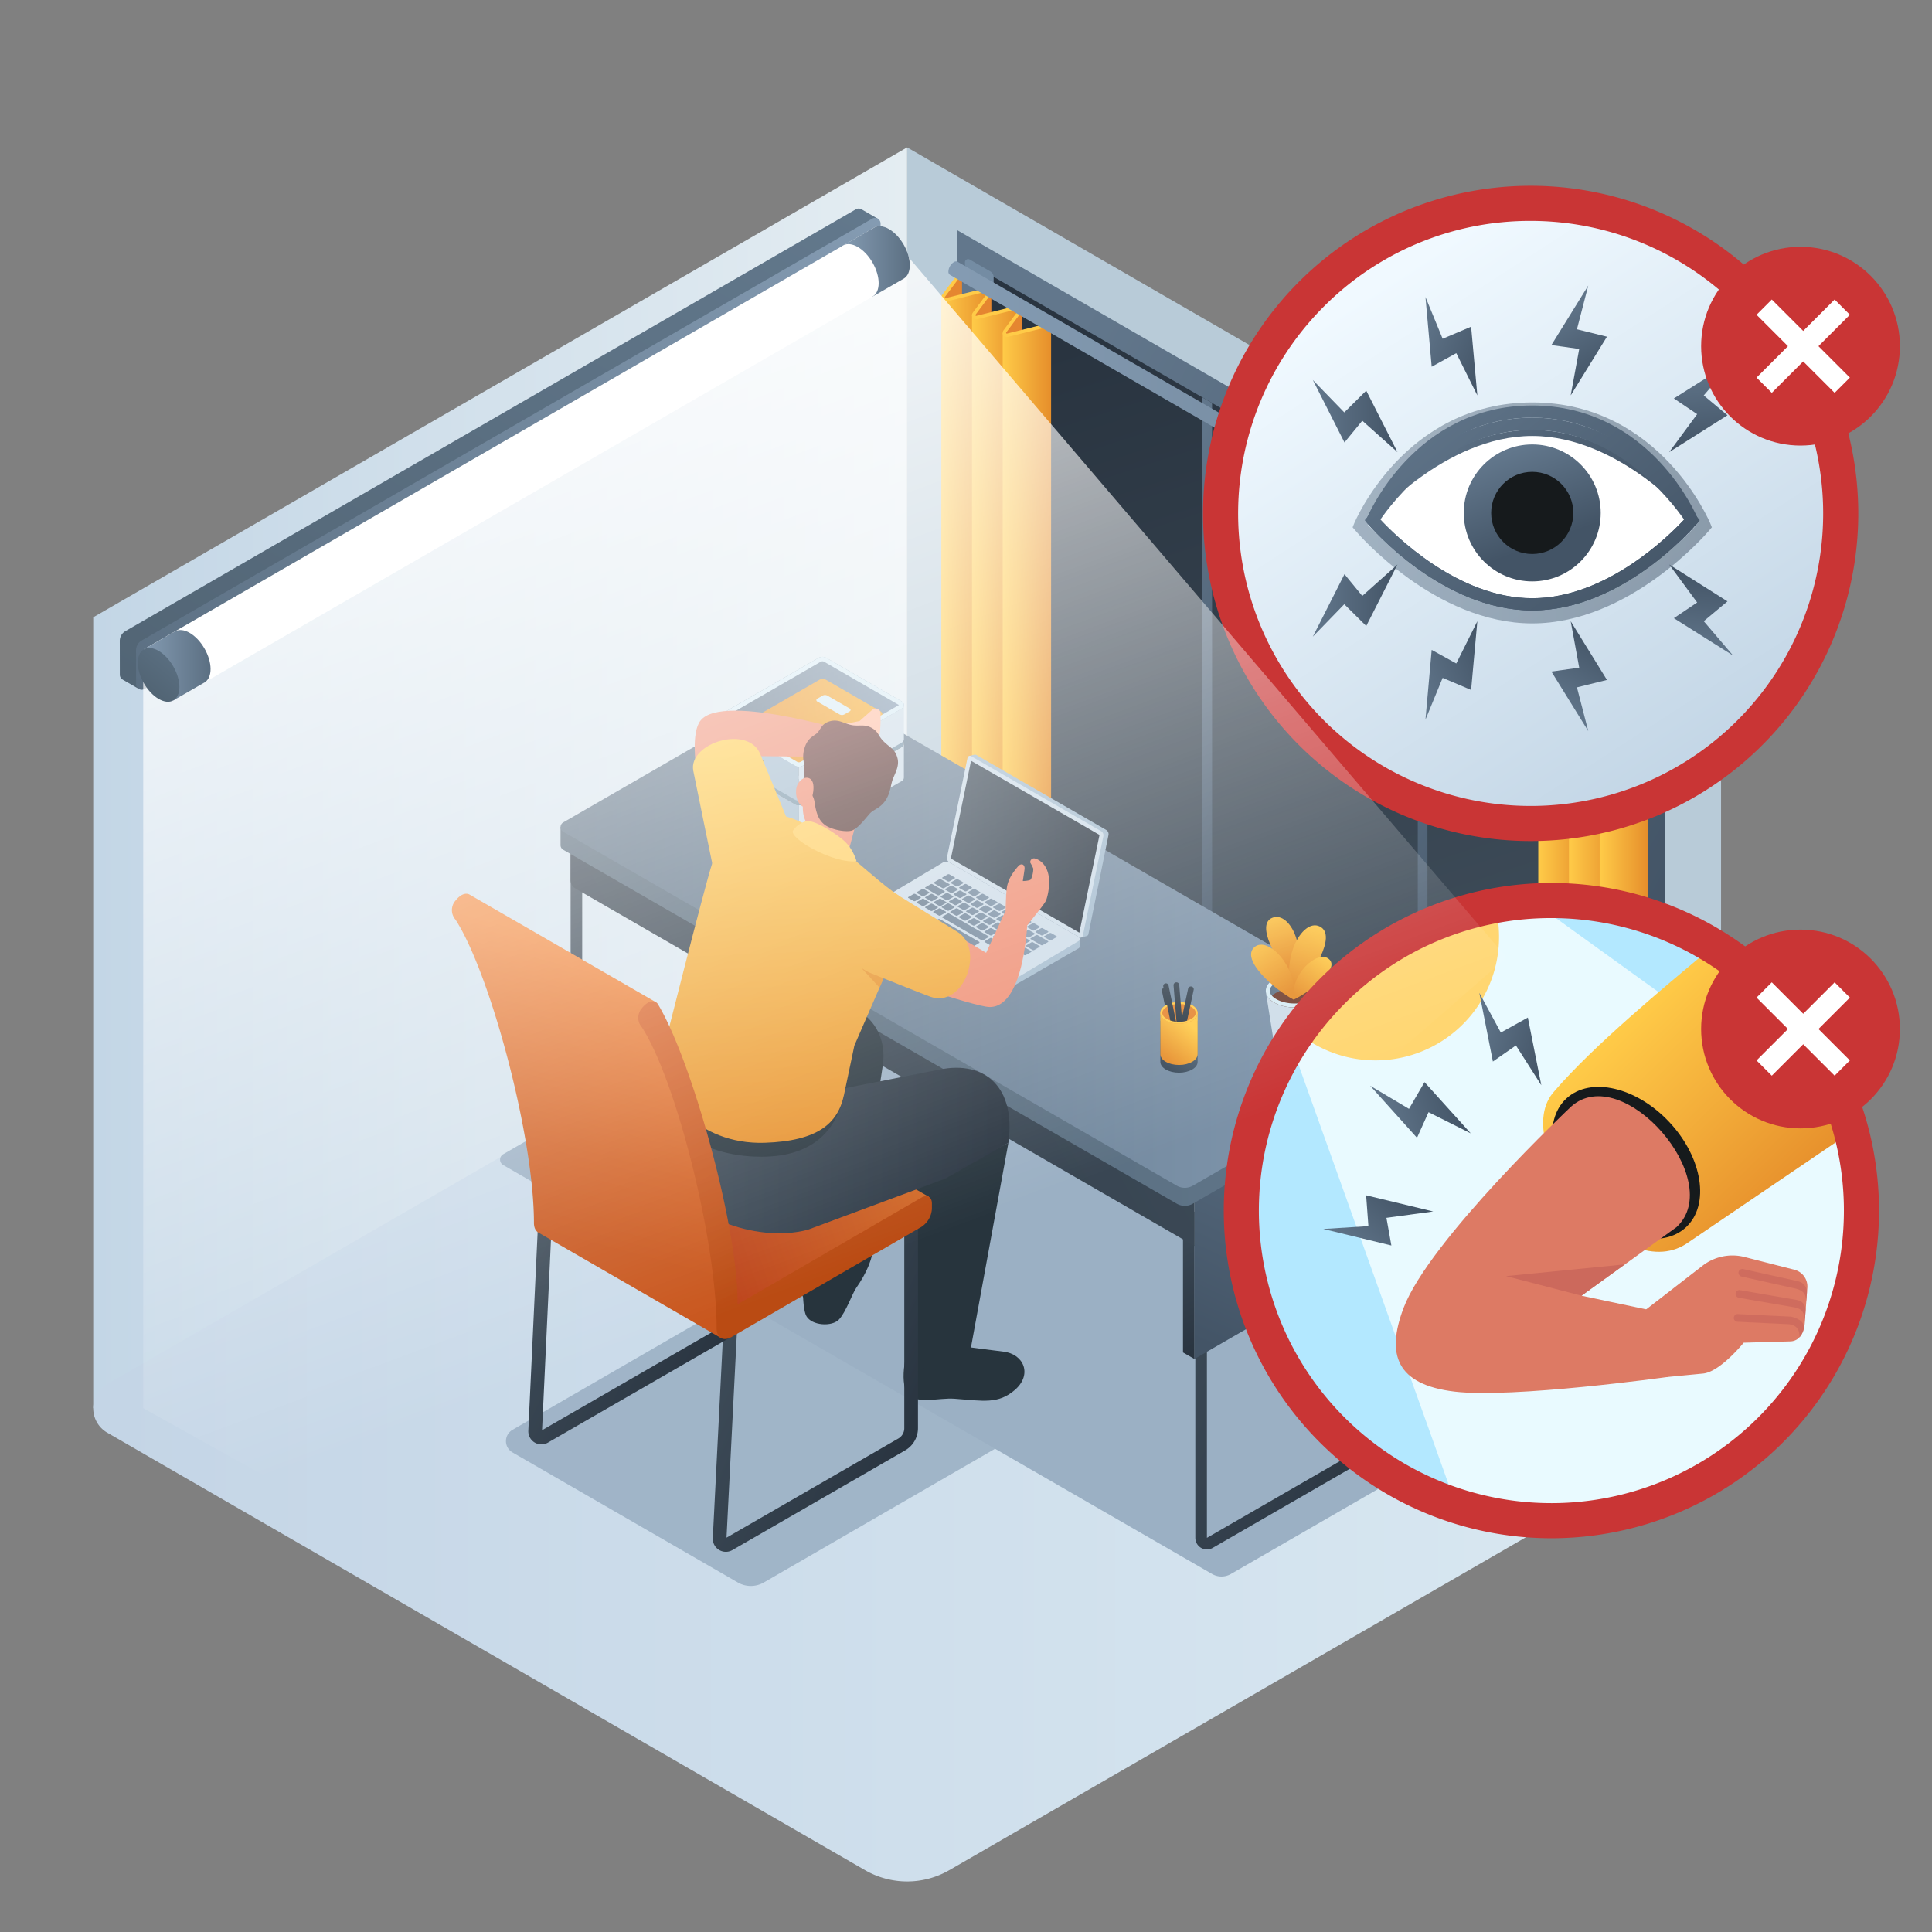 <svg id="Layer_1" data-name="Layer 1" xmlns="http://www.w3.org/2000/svg" xmlns:xlink="http://www.w3.org/1999/xlink" viewBox="0 0 1000 1000">
  <rect x="0" y="0" width="1000" height="1000" fill="#808080" stroke="none"/>
  <defs>
    <style>
      .cls-1 {
        fill: #b8cbd8;
      }

      .cls-2 {
        fill: url(#linear-gradient);
      }

      .cls-3 {
        fill: url(#linear-gradient-2);
      }

      .cls-4, .cls-5 {
        fill: #9bb0c4;
      }

      .cls-4 {
        opacity: 0.9;
      }

      .cls-6 {
        fill: url(#linear-gradient-3);
      }

      .cls-7 {
        fill: url(#linear-gradient-4);
      }

      .cls-8 {
        fill: url(#linear-gradient-5);
      }

      .cls-9 {
        fill: url(#linear-gradient-6);
      }

      .cls-10 {
        fill: url(#linear-gradient-7);
      }

      .cls-11 {
        fill: url(#linear-gradient-8);
      }

      .cls-12 {
        fill: url(#linear-gradient-9);
      }

      .cls-13 {
        fill: #e58630;
      }

      .cls-14 {
        fill: url(#linear-gradient-10);
      }

      .cls-15 {
        fill: #ffcb48;
      }

      .cls-16 {
        fill: url(#linear-gradient-11);
      }

      .cls-17 {
        fill: url(#linear-gradient-12);
      }

      .cls-18 {
        fill: url(#linear-gradient-13);
      }

      .cls-19 {
        fill: #748ca3;
      }

      .cls-20 {
        fill: #586c7f;
      }

      .cls-21 {
        fill: url(#linear-gradient-14);
      }

      .cls-124, .cls-142, .cls-143, .cls-22, .cls-25 {
        fill: none;
        stroke-miterlimit: 10;
      }

      .cls-22, .cls-25 {
        stroke-width: 6px;
      }

      .cls-22 {
        stroke: url(#linear-gradient-15);
      }

      .cls-23 {
        fill: url(#linear-gradient-16);
      }

      .cls-24 {
        fill: url(#linear-gradient-17);
      }

      .cls-25 {
        stroke: url(#linear-gradient-18);
      }

      .cls-26 {
        fill: url(#linear-gradient-19);
      }

      .cls-27 {
        fill: url(#linear-gradient-20);
      }

      .cls-28 {
        fill: url(#linear-gradient-21);
      }

      .cls-29 {
        fill: #a3bbce;
      }

      .cls-30 {
        fill: url(#linear-gradient-22);
      }

      .cls-31 {
        fill: #cddce8;
      }

      .cls-32 {
        fill: url(#linear-gradient-23);
      }

      .cls-33 {
        fill: url(#linear-gradient-24);
      }

      .cls-34 {
        fill: url(#linear-gradient-25);
      }

      .cls-35 {
        fill: url(#linear-gradient-26);
      }

      .cls-36 {
        fill: url(#linear-gradient-27);
      }

      .cls-37 {
        fill: url(#linear-gradient-28);
      }

      .cls-38 {
        fill: url(#linear-gradient-29);
      }

      .cls-39 {
        fill: url(#linear-gradient-30);
      }

      .cls-40 {
        fill: url(#linear-gradient-31);
      }

      .cls-41 {
        fill: url(#linear-gradient-32);
      }

      .cls-42 {
        fill: url(#linear-gradient-33);
      }

      .cls-43 {
        fill: url(#linear-gradient-34);
      }

      .cls-44 {
        fill: url(#linear-gradient-35);
      }

      .cls-45 {
        fill: url(#linear-gradient-36);
      }

      .cls-46 {
        fill: url(#linear-gradient-37);
      }

      .cls-47 {
        fill: url(#linear-gradient-38);
      }

      .cls-48 {
        fill: url(#linear-gradient-39);
      }

      .cls-49 {
        fill: url(#linear-gradient-40);
      }

      .cls-50 {
        fill: url(#linear-gradient-41);
      }

      .cls-51 {
        fill: url(#linear-gradient-42);
      }

      .cls-52 {
        fill: url(#linear-gradient-43);
      }

      .cls-53 {
        fill: url(#linear-gradient-44);
      }

      .cls-54 {
        fill: url(#linear-gradient-45);
      }

      .cls-55 {
        fill: url(#linear-gradient-46);
      }

      .cls-56 {
        fill: url(#linear-gradient-47);
      }

      .cls-57 {
        fill: url(#linear-gradient-48);
      }

      .cls-58 {
        fill: url(#linear-gradient-49);
      }

      .cls-59 {
        fill: url(#linear-gradient-50);
      }

      .cls-60 {
        fill: url(#linear-gradient-51);
      }

      .cls-61 {
        fill: url(#linear-gradient-52);
      }

      .cls-62 {
        fill: url(#linear-gradient-53);
      }

      .cls-63 {
        fill: url(#linear-gradient-54);
      }

      .cls-64 {
        fill: url(#linear-gradient-55);
      }

      .cls-65 {
        fill: url(#linear-gradient-56);
      }

      .cls-66 {
        fill: url(#linear-gradient-57);
      }

      .cls-67 {
        fill: url(#linear-gradient-58);
      }

      .cls-68 {
        fill: url(#linear-gradient-59);
      }

      .cls-69 {
        fill: url(#linear-gradient-60);
      }

      .cls-70 {
        fill: url(#linear-gradient-61);
      }

      .cls-71 {
        fill: url(#linear-gradient-62);
      }

      .cls-72 {
        fill: url(#linear-gradient-63);
      }

      .cls-73 {
        fill: url(#linear-gradient-64);
      }

      .cls-74 {
        fill: url(#linear-gradient-65);
      }

      .cls-75 {
        fill: url(#linear-gradient-66);
      }

      .cls-76 {
        fill: url(#linear-gradient-67);
      }

      .cls-77 {
        fill: url(#linear-gradient-68);
      }

      .cls-78 {
        fill: url(#linear-gradient-69);
      }

      .cls-79 {
        fill: url(#linear-gradient-70);
      }

      .cls-80 {
        fill: url(#linear-gradient-71);
      }

      .cls-81 {
        fill: url(#linear-gradient-72);
      }

      .cls-82 {
        fill: url(#linear-gradient-73);
      }

      .cls-83 {
        fill: url(#linear-gradient-74);
      }

      .cls-84 {
        fill: url(#linear-gradient-75);
      }

      .cls-85 {
        fill: url(#linear-gradient-76);
      }

      .cls-86 {
        fill: url(#linear-gradient-77);
      }

      .cls-87 {
        fill: url(#linear-gradient-78);
      }

      .cls-88 {
        fill: url(#linear-gradient-79);
      }

      .cls-89 {
        fill: url(#linear-gradient-80);
      }

      .cls-90 {
        fill: url(#linear-gradient-81);
      }

      .cls-91 {
        fill: url(#linear-gradient-82);
      }

      .cls-92 {
        fill: #7c7c7c;
      }

      .cls-93 {
        fill: #686868;
      }

      .cls-94 {
        fill: #ccc;
      }

      .cls-95 {
        fill: #7995a8;
      }

      .cls-96 {
        fill: url(#linear-gradient-83);
      }

      .cls-97 {
        fill: url(#linear-gradient-84);
      }

      .cls-98 {
        fill: url(#linear-gradient-85);
      }

      .cls-99 {
        fill: #d7ebf4;
      }

      .cls-100 {
        fill: url(#linear-gradient-86);
      }

      .cls-101 {
        fill: url(#linear-gradient-87);
      }

      .cls-102 {
        fill: #724133;
      }

      .cls-103 {
        fill: url(#linear-gradient-88);
      }

      .cls-104 {
        fill: url(#linear-gradient-89);
      }

      .cls-105 {
        fill: url(#linear-gradient-90);
      }

      .cls-106 {
        fill: url(#linear-gradient-91);
      }

      .cls-107 {
        fill: url(#linear-gradient-92);
      }

      .cls-108 {
        fill: url(#linear-gradient-93);
      }

      .cls-109 {
        fill: url(#linear-gradient-94);
      }

      .cls-110 {
        fill: url(#linear-gradient-95);
      }

      .cls-111 {
        fill: url(#linear-gradient-96);
      }

      .cls-112 {
        fill: #b3e8ff;
      }

      .cls-113 {
        fill: #e9faff;
      }

      .cls-114 {
        fill: #ffd671;
      }

      .cls-115 {
        fill: url(#linear-gradient-97);
      }

      .cls-116 {
        fill: #161a1c;
      }

      .cls-117 {
        fill: #dd7a64;
      }

      .cls-118 {
        fill: #cc695c;
      }

      .cls-119 {
        fill: url(#linear-gradient-98);
      }

      .cls-120 {
        fill: url(#linear-gradient-99);
      }

      .cls-121 {
        fill: url(#linear-gradient-100);
      }

      .cls-122 {
        fill: #c93535;
      }

      .cls-123 {
        fill: url(#linear-gradient-101);
      }

      .cls-124 {
        stroke-width: 6.311px;
        stroke: url(#linear-gradient-102);
      }

      .cls-125 {
        fill: url(#linear-gradient-103);
      }

      .cls-126 {
        fill: #fff;
      }

      .cls-127, .cls-150 {
        opacity: 0.5;
      }

      .cls-128 {
        fill: url(#linear-gradient-104);
      }

      .cls-129 {
        fill: url(#linear-gradient-105);
      }

      .cls-130 {
        fill: url(#linear-gradient-106);
      }

      .cls-131 {
        fill: url(#linear-gradient-107);
      }

      .cls-132 {
        fill: url(#linear-gradient-108);
      }

      .cls-133 {
        fill: url(#linear-gradient-109);
      }

      .cls-134 {
        fill: url(#linear-gradient-110);
      }

      .cls-135 {
        fill: url(#linear-gradient-111);
      }

      .cls-136 {
        fill: url(#linear-gradient-112);
      }

      .cls-137 {
        fill: url(#linear-gradient-113);
      }

      .cls-138 {
        fill: url(#linear-gradient-114);
      }

      .cls-139 {
        fill: url(#linear-gradient-115);
      }

      .cls-140 {
        fill: #27343d;
      }

      .cls-141 {
        fill: #636363;
      }

      .cls-142, .cls-143 {
        stroke-width: 7.083px;
      }

      .cls-142 {
        stroke: url(#linear-gradient-116);
      }

      .cls-143 {
        stroke: url(#linear-gradient-117);
      }

      .cls-144 {
        fill: url(#linear-gradient-118);
      }

      .cls-145 {
        fill: url(#linear-gradient-119);
      }

      .cls-146 {
        fill: #ef8e73;
      }

      .cls-147 {
        fill: #ffbda3;
      }

      .cls-148 {
        fill: url(#linear-gradient-120);
      }

      .cls-149 {
        fill: url(#linear-gradient-121);
      }

      .cls-150 {
        fill: #dd7b19;
      }

      .cls-151 {
        fill: url(#linear-gradient-122);
      }

      .cls-152 {
        fill: #ffcd5c;
      }

      .cls-153 {
        fill: url(#linear-gradient-123);
      }

      .cls-154 {
        fill: url(#linear-gradient-124);
      }

      .cls-155 {
        fill: url(#linear-gradient-125);
      }

      .cls-156 {
        fill: url(#linear-gradient-126);
      }

      .cls-157 {
        fill: url(#linear-gradient-127);
      }

      .cls-158, .cls-162 {
        opacity: 0.8;
      }

      .cls-158 {
        fill: url(#linear-gradient-128);
      }

      .cls-159 {
        fill: url(#linear-gradient-129);
      }

      .cls-160 {
        fill: url(#linear-gradient-130);
      }

      .cls-161 {
        fill: url(#linear-gradient-131);
      }
    </style>
    <linearGradient id="linear-gradient" x1="48.256" y1="402.623" x2="469.543" y2="402.623" gradientUnits="userSpaceOnUse">
      <stop offset="0" stop-color="#c3d6e6"/>
      <stop offset="1" stop-color="#e4edf2"/>
    </linearGradient>
    <linearGradient id="linear-gradient-2" x1="48.256" y1="728.956" x2="890.813" y2="728.956" gradientUnits="userSpaceOnUse">
      <stop offset="0.007" stop-color="#c4d5e6"/>
      <stop offset="1" stop-color="#dae9f2"/>
    </linearGradient>
    <linearGradient id="linear-gradient-3" x1="-12056.426" y1="160.668" x2="-12175.916" y2="527.562" gradientTransform="matrix(-1, 0, 0, 1, -11451.104, 0)" gradientUnits="userSpaceOnUse">
      <stop offset="0" stop-color="#293440"/>
      <stop offset="1" stop-color="#3e4c59"/>
    </linearGradient>
    <linearGradient id="linear-gradient-4" x1="-12301.413" y1="391.594" x2="-11958.07" y2="391.594" gradientTransform="matrix(-1, 0, 0, 1, -11451.104, 0)" gradientUnits="userSpaceOnUse">
      <stop offset="0" stop-color="#5b6f82"/>
      <stop offset="1" stop-color="#849bb2"/>
    </linearGradient>
    <linearGradient id="linear-gradient-5" x1="-11942.155" y1="289.909" x2="-12311.214" y2="489.965" gradientTransform="matrix(-1, 0, 0, 1, -11451.104, 0)" gradientUnits="userSpaceOnUse">
      <stop offset="0" stop-color="#62778c"/>
      <stop offset="1" stop-color="#435466"/>
    </linearGradient>
    <linearGradient id="linear-gradient-6" x1="-12010.087" y1="322.647" x2="-12141.862" y2="394.078" xlink:href="#linear-gradient-5"/>
    <linearGradient id="linear-gradient-7" x1="-12121.556" y1="386.999" x2="-12253.331" y2="458.43" xlink:href="#linear-gradient-5"/>
    <linearGradient id="linear-gradient-8" x1="-12272.364" y1="486.091" x2="-12247.314" y2="486.091" gradientTransform="matrix(-1, 0, 0, 1, -11451.104, 0)" gradientUnits="userSpaceOnUse">
      <stop offset="0" stop-color="#e68e2b"/>
      <stop offset="1" stop-color="#ffcb48"/>
    </linearGradient>
    <linearGradient id="linear-gradient-9" x1="-12288.254" y1="494.998" x2="-12263.204" y2="494.998" xlink:href="#linear-gradient-8"/>
    <linearGradient id="linear-gradient-10" x1="-12304.144" y1="504.244" x2="-12279.084" y2="504.244" xlink:href="#linear-gradient-8"/>
    <linearGradient id="linear-gradient-11" x1="-11963.369" y1="307.319" x2="-11938.319" y2="307.319" xlink:href="#linear-gradient-8"/>
    <linearGradient id="linear-gradient-12" x1="-11979.259" y1="316.226" x2="-11954.209" y2="316.226" xlink:href="#linear-gradient-8"/>
    <linearGradient id="linear-gradient-13" x1="-11995.149" y1="325.472" x2="-11970.089" y2="325.472" xlink:href="#linear-gradient-8"/>
    <linearGradient id="linear-gradient-14" x1="-12510.463" y1="243.497" x2="-11946.644" y2="243.497" xlink:href="#linear-gradient-4"/>
    <linearGradient id="linear-gradient-15" x1="8986.112" y1="650.606" x2="9126.939" y2="714.947" gradientTransform="translate(-8377.355)" gradientUnits="userSpaceOnUse">
      <stop offset="0" stop-color="#3e4c59"/>
      <stop offset="1" stop-color="#293440"/>
    </linearGradient>
    <linearGradient id="linear-gradient-16" x1="-9674.053" y1="533.604" x2="-9594.946" y2="704.332" gradientTransform="matrix(-1, 0, 0, 1, -8953.929, 0)" xlink:href="#linear-gradient-5"/>
    <linearGradient id="linear-gradient-17" x1="-1939.423" y1="632.272" x2="-1910.539" y2="694.608" gradientTransform="translate(2540.177)" xlink:href="#linear-gradient-15"/>
    <linearGradient id="linear-gradient-18" x1="8662.427" y1="464.665" x2="8803.916" y2="529.308" xlink:href="#linear-gradient-15"/>
    <linearGradient id="linear-gradient-19" x1="-12348.575" y1="447.106" x2="-11925.979" y2="685.28" gradientTransform="matrix(-1, 0, 0, 1, -11732.312, 0)" xlink:href="#linear-gradient-15"/>
    <linearGradient id="linear-gradient-20" x1="-12474.796" y1="493.312" x2="-12022.443" y2="493.312" gradientTransform="matrix(-1, 0, 0, 1, -11732.312, 0)" gradientUnits="userSpaceOnUse">
      <stop offset="0" stop-color="#62788c"/>
      <stop offset="1" stop-color="#526575"/>
    </linearGradient>
    <linearGradient id="linear-gradient-21" x1="-12462.989" y1="483.983" x2="-12026.738" y2="483.983" gradientTransform="matrix(-1, 0, 0, 1, -11732.312, 0)" gradientUnits="userSpaceOnUse">
      <stop offset="0" stop-color="#849bb2"/>
      <stop offset="1" stop-color="#5b6f82"/>
    </linearGradient>
    <linearGradient id="linear-gradient-22" x1="-12302.494" y1="438.824" x2="-12223.57" y2="438.824" gradientTransform="matrix(-1, 0, 0, 1, -11732.312, 0)" xlink:href="#linear-gradient-3"/>
    <linearGradient id="linear-gradient-23" x1="-12276.875" y1="480.315" x2="-12205.707" y2="506.839" xlink:href="#linear-gradient-21"/>
    <linearGradient id="linear-gradient-24" x1="-12278.24" y1="483.979" x2="-12207.072" y2="510.502" xlink:href="#linear-gradient-21"/>
    <linearGradient id="linear-gradient-25" x1="-12261.858" y1="440.022" x2="-12190.69" y2="466.546" xlink:href="#linear-gradient-21"/>
    <linearGradient id="linear-gradient-26" x1="-12263.223" y1="443.685" x2="-12192.055" y2="470.209" xlink:href="#linear-gradient-21"/>
    <linearGradient id="linear-gradient-27" x1="-12264.588" y1="447.348" x2="-12193.42" y2="473.872" xlink:href="#linear-gradient-21"/>
    <linearGradient id="linear-gradient-28" x1="-12265.953" y1="451.011" x2="-12194.786" y2="477.535" xlink:href="#linear-gradient-21"/>
    <linearGradient id="linear-gradient-29" x1="-12267.319" y1="454.674" x2="-12196.151" y2="481.198" xlink:href="#linear-gradient-21"/>
    <linearGradient id="linear-gradient-30" x1="-12268.684" y1="458.337" x2="-12197.516" y2="484.861" xlink:href="#linear-gradient-21"/>
    <linearGradient id="linear-gradient-31" x1="-12270.049" y1="462" x2="-12198.881" y2="488.524" xlink:href="#linear-gradient-21"/>
    <linearGradient id="linear-gradient-32" x1="-12271.414" y1="465.663" x2="-12200.246" y2="492.187" xlink:href="#linear-gradient-21"/>
    <linearGradient id="linear-gradient-33" x1="-12272.779" y1="469.326" x2="-12201.612" y2="495.85" xlink:href="#linear-gradient-21"/>
    <linearGradient id="linear-gradient-34" x1="-12274.145" y1="472.989" x2="-12202.977" y2="499.513" xlink:href="#linear-gradient-21"/>
    <linearGradient id="linear-gradient-35" x1="-12275.51" y1="476.652" x2="-12204.342" y2="503.176" xlink:href="#linear-gradient-21"/>
    <linearGradient id="linear-gradient-36" x1="-12265.361" y1="449.42" x2="-12194.193" y2="475.944" xlink:href="#linear-gradient-21"/>
    <linearGradient id="linear-gradient-37" x1="-12266.736" y1="453.111" x2="-12195.568" y2="479.634" xlink:href="#linear-gradient-21"/>
    <linearGradient id="linear-gradient-38" x1="-12268.111" y1="456.801" x2="-12196.944" y2="483.325" xlink:href="#linear-gradient-21"/>
    <linearGradient id="linear-gradient-39" x1="-12269.487" y1="460.491" x2="-12198.319" y2="487.015" xlink:href="#linear-gradient-21"/>
    <linearGradient id="linear-gradient-40" x1="-12270.862" y1="464.182" x2="-12199.694" y2="490.705" xlink:href="#linear-gradient-21"/>
    <linearGradient id="linear-gradient-41" x1="-12272.237" y1="467.872" x2="-12201.07" y2="494.396" xlink:href="#linear-gradient-21"/>
    <linearGradient id="linear-gradient-42" x1="-12273.613" y1="471.562" x2="-12202.445" y2="498.086" xlink:href="#linear-gradient-21"/>
    <linearGradient id="linear-gradient-43" x1="-12274.988" y1="475.253" x2="-12203.82" y2="501.776" xlink:href="#linear-gradient-21"/>
    <linearGradient id="linear-gradient-44" x1="-12276.363" y1="478.943" x2="-12205.196" y2="505.467" xlink:href="#linear-gradient-21"/>
    <linearGradient id="linear-gradient-45" x1="-12263.985" y1="445.73" x2="-12192.817" y2="472.254" xlink:href="#linear-gradient-21"/>
    <linearGradient id="linear-gradient-46" x1="-12262.407" y1="441.494" x2="-12191.239" y2="468.018" xlink:href="#linear-gradient-21"/>
    <linearGradient id="linear-gradient-47" x1="-12262.995" y1="443.073" x2="-12191.827" y2="469.597" xlink:href="#linear-gradient-21"/>
    <linearGradient id="linear-gradient-48" x1="-12266.299" y1="451.938" x2="-12195.131" y2="478.462" xlink:href="#linear-gradient-21"/>
    <linearGradient id="linear-gradient-49" x1="-12267.668" y1="455.611" x2="-12196.5" y2="482.135" xlink:href="#linear-gradient-21"/>
    <linearGradient id="linear-gradient-50" x1="-12269.036" y1="459.283" x2="-12197.869" y2="485.807" xlink:href="#linear-gradient-21"/>
    <linearGradient id="linear-gradient-51" x1="-12270.405" y1="462.956" x2="-12199.237" y2="489.48" xlink:href="#linear-gradient-21"/>
    <linearGradient id="linear-gradient-52" x1="-12271.774" y1="466.628" x2="-12200.606" y2="493.152" xlink:href="#linear-gradient-21"/>
    <linearGradient id="linear-gradient-53" x1="-12273.143" y1="470.301" x2="-12201.975" y2="496.825" xlink:href="#linear-gradient-21"/>
    <linearGradient id="linear-gradient-54" x1="-12274.511" y1="473.973" x2="-12203.344" y2="500.497" xlink:href="#linear-gradient-21"/>
    <linearGradient id="linear-gradient-55" x1="-12275.88" y1="477.646" x2="-12204.712" y2="504.17" xlink:href="#linear-gradient-21"/>
    <linearGradient id="linear-gradient-56" x1="-12277.249" y1="481.319" x2="-12206.081" y2="507.842" xlink:href="#linear-gradient-21"/>
    <linearGradient id="linear-gradient-57" x1="-12278.741" y1="485.321" x2="-12207.573" y2="511.845" xlink:href="#linear-gradient-21"/>
    <linearGradient id="linear-gradient-58" x1="-12264.93" y1="448.266" x2="-12193.762" y2="474.79" xlink:href="#linear-gradient-21"/>
    <linearGradient id="linear-gradient-59" x1="-12268.153" y1="456.913" x2="-12196.985" y2="483.437" xlink:href="#linear-gradient-21"/>
    <linearGradient id="linear-gradient-60" x1="-12269.528" y1="460.604" x2="-12198.361" y2="487.127" xlink:href="#linear-gradient-21"/>
    <linearGradient id="linear-gradient-61" x1="-12270.904" y1="464.294" x2="-12199.736" y2="490.818" xlink:href="#linear-gradient-21"/>
    <linearGradient id="linear-gradient-62" x1="-12272.279" y1="467.984" x2="-12201.111" y2="494.508" xlink:href="#linear-gradient-21"/>
    <linearGradient id="linear-gradient-63" x1="-12273.655" y1="471.674" x2="-12202.487" y2="498.198" xlink:href="#linear-gradient-21"/>
    <linearGradient id="linear-gradient-64" x1="-12275.03" y1="475.365" x2="-12203.862" y2="501.889" xlink:href="#linear-gradient-21"/>
    <linearGradient id="linear-gradient-65" x1="-12276.405" y1="479.055" x2="-12205.237" y2="505.579" xlink:href="#linear-gradient-21"/>
    <linearGradient id="linear-gradient-66" x1="-12277.781" y1="482.745" x2="-12206.613" y2="509.269" xlink:href="#linear-gradient-21"/>
    <linearGradient id="linear-gradient-67" x1="-12279.156" y1="486.436" x2="-12207.988" y2="512.96" xlink:href="#linear-gradient-21"/>
    <linearGradient id="linear-gradient-68" x1="-12275.325" y1="476.157" x2="-12204.157" y2="502.681" xlink:href="#linear-gradient-21"/>
    <linearGradient id="linear-gradient-69" x1="-12271.225" y1="465.154" x2="-12200.057" y2="491.678" xlink:href="#linear-gradient-21"/>
    <linearGradient id="linear-gradient-70" x1="-12276.7" y1="479.847" x2="-12205.533" y2="506.371" xlink:href="#linear-gradient-21"/>
    <linearGradient id="linear-gradient-71" x1="-12278.076" y1="483.537" x2="-12206.908" y2="510.061" xlink:href="#linear-gradient-21"/>
    <linearGradient id="linear-gradient-72" x1="-12279.451" y1="487.228" x2="-12208.283" y2="513.752" xlink:href="#linear-gradient-21"/>
    <linearGradient id="linear-gradient-73" x1="-12266.778" y1="453.223" x2="-12195.61" y2="479.747" xlink:href="#linear-gradient-21"/>
    <linearGradient id="linear-gradient-74" x1="-12265.474" y1="449.724" x2="-12194.306" y2="476.248" xlink:href="#linear-gradient-21"/>
    <linearGradient id="linear-gradient-75" x1="-12264.109" y1="446.061" x2="-12192.941" y2="472.585" xlink:href="#linear-gradient-21"/>
    <linearGradient id="linear-gradient-76" x1="-12262.732" y1="442.367" x2="-12191.564" y2="468.891" xlink:href="#linear-gradient-21"/>
    <linearGradient id="linear-gradient-77" x1="-12267.073" y1="454.015" x2="-12195.905" y2="480.539" xlink:href="#linear-gradient-21"/>
    <linearGradient id="linear-gradient-78" x1="-12265.769" y1="450.516" x2="-12194.601" y2="477.04" xlink:href="#linear-gradient-21"/>
    <linearGradient id="linear-gradient-79" x1="-12264.404" y1="446.853" x2="-12193.236" y2="473.377" xlink:href="#linear-gradient-21"/>
    <linearGradient id="linear-gradient-80" x1="-12263.027" y1="443.159" x2="-12191.859" y2="469.683" xlink:href="#linear-gradient-21"/>
    <linearGradient id="linear-gradient-81" x1="-12278.132" y1="483.688" x2="-12206.964" y2="510.212" xlink:href="#linear-gradient-21"/>
    <linearGradient id="linear-gradient-82" x1="-12271.969" y1="467.152" x2="-12200.801" y2="493.676" xlink:href="#linear-gradient-21"/>
    <linearGradient id="linear-gradient-83" x1="-14152.253" y1="412.203" x2="-14140.692" y2="412.203" gradientTransform="matrix(-1, 0, 0, 1, -13756.698, 0)" xlink:href="#linear-gradient-5"/>
    <linearGradient id="linear-gradient-84" x1="-14224.546" y1="368.422" x2="-14128.062" y2="368.422" gradientTransform="matrix(-1, 0, 0, 1, -13756.698, 0)" xlink:href="#linear-gradient-21"/>
    <linearGradient id="linear-gradient-85" x1="-14262.339" y1="358.691" x2="-14137.528" y2="380.19" gradientTransform="matrix(-1, 0, 0, 1, -13756.698, 0)" gradientUnits="userSpaceOnUse">
      <stop offset="0.008" stop-color="#ffc63f"/>
      <stop offset="1" stop-color="#e68a23"/>
    </linearGradient>
    <linearGradient id="linear-gradient-86" x1="-14152.253" y1="392.292" x2="-14140.692" y2="392.292" gradientTransform="matrix(-1, 0, 0, 1, -13756.698, 0)" xlink:href="#linear-gradient-5"/>
    <linearGradient id="linear-gradient-87" x1="-12417.494" y1="512.827" x2="-12387.471" y2="512.827" xlink:href="#linear-gradient-21"/>
    <linearGradient id="linear-gradient-88" x1="-11985.381" y1="-716.579" x2="-12001.123" y2="-689.06" gradientTransform="matrix(-0.975, -0.221, -0.221, 0.975, -11186.113, -1480.95)" gradientUnits="userSpaceOnUse">
      <stop offset="0" stop-color="#ffcb48"/>
      <stop offset="1" stop-color="#e68e2b"/>
    </linearGradient>
    <linearGradient id="linear-gradient-89" x1="-12522.57" y1="1171.327" x2="-12506.227" y2="1202.691" gradientTransform="matrix(-0.992, 0.124, 0.124, 0.992, -11889.495, 865.995)" xlink:href="#linear-gradient-88"/>
    <linearGradient id="linear-gradient-90" x1="-11976.142" y1="-632.804" x2="-11962.872" y2="-608.797" gradientTransform="matrix(-0.99, -0.187, -0.211, 0.924, -11301.393, -1159.822)" xlink:href="#linear-gradient-88"/>
    <linearGradient id="linear-gradient-91" x1="-11978.337" y1="-700.875" x2="-12004.956" y2="-676.947" xlink:href="#linear-gradient-88"/>
    <linearGradient id="linear-gradient-92" x1="-12347.768" y1="533.986" x2="-12333.47" y2="549.497" gradientTransform="matrix(-1, 0, 0, 1, -11732.312, 0)" gradientUnits="userSpaceOnUse">
      <stop offset="0.014" stop-color="#596d80"/>
      <stop offset="1" stop-color="#394959"/>
    </linearGradient>
    <linearGradient id="linear-gradient-93" x1="-12347.768" y1="529.986" x2="-12333.47" y2="545.497" gradientTransform="matrix(-1, 0, 0, 1, -11732.312, 0)" xlink:href="#linear-gradient-88"/>
    <linearGradient id="linear-gradient-94" x1="-12341.545" y1="503.537" x2="-12334.013" y2="533.92" gradientTransform="matrix(-1, 0, 0, 1, -11732.312, 0)" xlink:href="#linear-gradient-15"/>
    <linearGradient id="linear-gradient-95" x1="-12345.627" y1="504.549" x2="-12338.095" y2="534.932" gradientTransform="matrix(-1, 0, 0, 1, -11732.312, 0)" xlink:href="#linear-gradient-15"/>
    <linearGradient id="linear-gradient-96" x1="-12350.54" y1="505.767" x2="-12343.008" y2="536.15" gradientTransform="matrix(-1, 0, 0, 1, -11732.312, 0)" xlink:href="#linear-gradient-15"/>
    <linearGradient id="linear-gradient-97" x1="832.723" y1="535.518" x2="922.084" y2="627.433" gradientTransform="matrix(1, 0, 0, 1, 0, 0)" xlink:href="#linear-gradient-88"/>
    <linearGradient id="linear-gradient-98" x1="2689.8" y1="1374.897" x2="2733.629" y2="1374.897" gradientTransform="matrix(0.965, -0.261, 0.261, 0.965, -2241.128, -46.271)" xlink:href="#linear-gradient-5"/>
    <linearGradient id="linear-gradient-99" x1="3458.739" y1="5487.694" x2="3502.567" y2="5487.694" gradientTransform="matrix(0.65, -0.76, 0.76, 0.65, -5719.837, -286.81)" xlink:href="#linear-gradient-5"/>
    <linearGradient id="linear-gradient-100" x1="875.365" y1="-3076.51" x2="919.194" y2="-3076.51" gradientTransform="translate(-914.389 3256.83) rotate(15.696)" xlink:href="#linear-gradient-5"/>
    <linearGradient id="linear-gradient-101" x1="715.327" y1="146.369" x2="876.804" y2="396.936" gradientUnits="userSpaceOnUse">
      <stop offset="0" stop-color="#f0f9ff"/>
      <stop offset="1" stop-color="#c3d6e6"/>
    </linearGradient>
    <linearGradient id="linear-gradient-102" x1="706.366" y1="269.228" x2="879.802" y2="269.228" gradientTransform="matrix(1, 0, 0, 1, 0, 0)" xlink:href="#linear-gradient-5"/>
    <linearGradient id="linear-gradient-103" x1="783.05" y1="242.285" x2="798.017" y2="282.474" gradientTransform="matrix(1, 0, 0, 1, 0, 0)" xlink:href="#linear-gradient-5"/>
    <linearGradient id="linear-gradient-104" x1="700.114" y1="265.488" x2="886.054" y2="265.488" gradientTransform="matrix(1, 0, 0, 1, 0, 0)" xlink:href="#linear-gradient-5"/>
    <linearGradient id="linear-gradient-105" x1="735.064" y1="194.965" x2="842.715" y2="328.137" gradientTransform="matrix(1, 0, 0, 1, 0, 0)" xlink:href="#linear-gradient-5"/>
    <linearGradient id="linear-gradient-106" x1="781.251" y1="233.713" x2="798.902" y2="281.109" gradientTransform="matrix(1, 0, 0, 1, 0, 0)" xlink:href="#linear-gradient-5"/>
    <linearGradient id="linear-gradient-107" x1="734.074" y1="195.766" x2="841.725" y2="328.937" gradientTransform="matrix(1, 0, 0, 1, 0, 0)" xlink:href="#linear-gradient-5"/>
    <linearGradient id="linear-gradient-108" x1="679.518" y1="215.357" x2="723.347" y2="215.357" gradientTransform="matrix(1, 0, 0, 1, 0, 0)" xlink:href="#linear-gradient-5"/>
    <linearGradient id="linear-gradient-109" x1="-695.417" y1="-2026.511" x2="-651.588" y2="-2026.511" gradientTransform="translate(625.459 2310.975) rotate(21.761)" xlink:href="#linear-gradient-5"/>
    <linearGradient id="linear-gradient-110" x1="-4537.205" y1="-4122.06" x2="-4493.376" y2="-4122.06" gradientTransform="translate(-352.205 6177.135) rotate(58.637)" xlink:href="#linear-gradient-5"/>
    <linearGradient id="linear-gradient-111" x1="-7616.64" y1="-3975.122" x2="-7572.811" y2="-3975.122" gradientTransform="translate(-2365.095 8144.417) rotate(84.621)" xlink:href="#linear-gradient-5"/>
    <linearGradient id="linear-gradient-112" x1="679.518" y1="5260.637" x2="723.347" y2="5260.637" gradientTransform="matrix(1, 0, 0, -1, 0, 5571.489)" xlink:href="#linear-gradient-5"/>
    <linearGradient id="linear-gradient-113" x1="1175.031" y1="2659.242" x2="1218.859" y2="2659.242" gradientTransform="matrix(0.929, -0.371, -0.371, -0.929, 625.459, 3260.514)" xlink:href="#linear-gradient-5"/>
    <linearGradient id="linear-gradient-114" x1="-229.11" y1="-1496.195" x2="-185.281" y2="-1496.195" gradientTransform="matrix(0.52, -0.854, -0.854, -0.52, -352.205, -605.646)" xlink:href="#linear-gradient-5"/>
    <linearGradient id="linear-gradient-115" x1="-2593.581" y1="-3502.121" x2="-2549.752" y2="-3502.121" gradientTransform="matrix(0.094, -0.996, -0.996, -0.094, -2365.095, -2572.928)" xlink:href="#linear-gradient-5"/>
    <linearGradient id="linear-gradient-116" x1="8800.239" y1="692.476" x2="8904.231" y2="739.988" gradientTransform="translate(-8428.113)" xlink:href="#linear-gradient-15"/>
    <linearGradient id="linear-gradient-117" x1="8701.51" y1="635.384" x2="8810.548" y2="685.201" gradientTransform="translate(-8428.113)" xlink:href="#linear-gradient-15"/>
    <linearGradient id="linear-gradient-118" x1="-12271.836" y1="585.727" x2="-12143.398" y2="629.716" gradientTransform="matrix(-1, 0, 0, 1, -11783.07, 0)" gradientUnits="userSpaceOnUse">
      <stop offset="0" stop-color="#d4702a"/>
      <stop offset="0.968" stop-color="#bd451c"/>
    </linearGradient>
    <linearGradient id="linear-gradient-119" x1="337.179" y1="595.505" x2="522.538" y2="595.505" gradientTransform="matrix(1, 0, 0, 1, 0, 0)" xlink:href="#linear-gradient-15"/>
    <linearGradient id="linear-gradient-120" x1="383.151" y1="387.346" x2="392.343" y2="600.282" gradientTransform="matrix(1, 0, 0, 1, 0, 0)" xlink:href="#linear-gradient-88"/>
    <linearGradient id="linear-gradient-121" x1="398.291" y1="386.692" x2="407.483" y2="599.628" gradientTransform="matrix(1, 0, 0, 1, 0, 0)" xlink:href="#linear-gradient-88"/>
    <linearGradient id="linear-gradient-122" x1="430.263" y1="368.929" x2="445.582" y2="414.375" gradientUnits="userSpaceOnUse">
      <stop offset="0" stop-color="#75413e"/>
      <stop offset="0.989" stop-color="#5b3c39"/>
    </linearGradient>
    <linearGradient id="linear-gradient-123" x1="465.532" y1="383.79" x2="474.724" y2="596.726" gradientTransform="matrix(1, 0, 0, 1, 0, 0)" xlink:href="#linear-gradient-88"/>
    <linearGradient id="linear-gradient-124" x1="-12109.445" y1="495.416" x2="-12069.63" y2="645.046" gradientTransform="matrix(-1, 0, 0, 1, -11783.07, 0)" gradientUnits="userSpaceOnUse">
      <stop offset="0" stop-color="#f2883c"/>
      <stop offset="0.167" stop-color="#e97d35"/>
      <stop offset="0.674" stop-color="#d26124"/>
      <stop offset="0.968" stop-color="#c9571e"/>
    </linearGradient>
    <linearGradient id="linear-gradient-125" x1="-12128.019" y1="516.238" x2="-12207.65" y2="652.061" gradientTransform="matrix(-1, 0, 0, 1, -11783.07, 0)" gradientUnits="userSpaceOnUse">
      <stop offset="0" stop-color="#d9652b"/>
      <stop offset="0.968" stop-color="#ba4b13"/>
    </linearGradient>
    <linearGradient id="linear-gradient-126" x1="-9855.25" y1="4213.277" x2="-9453.222" y2="4213.277" gradientTransform="translate(-924.622 10696.913) rotate(120)" xlink:href="#linear-gradient-20"/>
    <linearGradient id="linear-gradient-127" x1="-9855.252" y1="4203.245" x2="-9453.222" y2="4203.245" gradientTransform="translate(-924.622 10696.913) rotate(120)" xlink:href="#linear-gradient-21"/>
    <linearGradient id="linear-gradient-128" x1="279.792" y1="217.072" x2="442.884" y2="655.003" gradientUnits="userSpaceOnUse">
      <stop offset="0" stop-color="#fff"/>
      <stop offset="1" stop-color="#fff" stop-opacity="0"/>
    </linearGradient>
    <linearGradient id="linear-gradient-129" x1="74.47" y1="344.319" x2="108.987" y2="344.319" gradientTransform="matrix(1, 0, 0, 1, 0, 0)" xlink:href="#linear-gradient-21"/>
    <linearGradient id="linear-gradient-130" x1="101.57" y1="325.807" x2="76.889" y2="355.594" gradientTransform="translate(185.655 5.753) rotate(30)" xlink:href="#linear-gradient-20"/>
    <linearGradient id="linear-gradient-131" x1="436.401" y1="135.287" x2="470.918" y2="135.287" gradientTransform="matrix(1, 0, 0, 1, 0, 0)" xlink:href="#linear-gradient-21"/>
  </defs>
  <g>
    <g>
      <polygon class="cls-1" points="469.526 76.29 890.813 319.511 890.813 728.956 469.526 485.713 469.526 76.29"/>
      <polygon class="cls-2" points="469.543 76.29 48.256 319.511 48.256 728.956 469.543 485.713 469.543 76.29"/>
    </g>
    <path class="cls-3" d="M55.526,741.56,447.736,967.993a43.617,43.617,0,0,0,43.617-.001l392.19-226.436a14.539,14.539,0,0,0,0-25.182L491.336,489.92a43.617,43.617,0,0,0-43.62.001L55.525,716.378A14.539,14.539,0,0,0,55.526,741.56Z"/>
  </g>
  <path class="cls-4" d="M265.246,740.099l126.646-73.216a13.461,13.461,0,0,1,13.475,0l116.642,67.321a6.731,6.731,0,0,1,0,11.654L395.363,819.074a13.461,13.461,0,0,1-13.475,0L265.246,751.753A6.731,6.731,0,0,1,265.246,740.099Z"/>
  <path class="cls-5" d="M403.247,520.576,770.207,732.254a3.231,3.231,0,0,1-0,5.596L637.092,814.696a9.692,9.692,0,0,1-9.693-0L260.45,603.025a3.231,3.231,0,0,1,0-5.596L393.554,520.576A9.692,9.692,0,0,1,403.247,520.576Z"/>
  <g>
    <g>
      <path class="cls-6" d="M503.125,133.594l11.465,2.159L857.939,333.994V640.818L846.474,647.435,503.125,449.205Z"/>
      <polygon class="cls-7" points="506.966 139.064 510.908 141.339 510.902 443.775 850.309 639.719 850.309 644.124 506.966 445.905 506.966 139.064"/>
      <path class="cls-8" d="M495.478,119.165V452.538L861.797,664.022V330.67Zm354.831,524.959L506.966,445.905l0-306.841L850.309,337.303Z"/>
    </g>
    <polygon class="cls-9" points="622.371 508.127 627.371 511.014 627.371 208.598 622.371 205.711 622.371 508.127"/>
    <polygon class="cls-10" points="733.84 572.479 738.84 575.366 738.84 272.95 733.84 270.063 733.84 572.479"/>
    <g>
      <g>
        <path class="cls-11" d="M796.211,332.691V641.106a2.175,2.175,0,0,0,2.69,2.1l13.2-3.28,7.76-1.93a.335.335,0,0,1,.32.06l1.08-.32V328.906l-23.31,5.925Z"/>
        <path class="cls-12" d="M812.101,341.811V650.436a2.005,2.005,0,0,0,.36,1.04,2.13,2.13,0,0,0,2.32.9l20.97-5.21a.356.356,0,0,1,.41.16.368.368,0,0,1,.02.4l.97-.26V337.551l-23.31,5.5Z"/>
        <polygon class="cls-13" points="838.009 339.119 838.009 350.401 829.975 352.061 829.123 350.784 838.009 339.119"/>
        <path class="cls-14" d="M827.981,351.131V659.606a2.238,2.238,0,0,0,.36,1.04,2.137,2.137,0,0,0,1.79.97,2.003,2.003,0,0,0,.54-.07l21.69-5.4a.884.884,0,0,0,.68-.86V346.871l-23.31,5.5Z"/>
        <polygon class="cls-13" points="822.126 329.948 822.126 341.23 814.091 342.89 813.24 341.613 822.126 329.948"/>
        <polygon class="cls-13" points="806.943 320.259 806.943 331.542 798.057 333.837 797.092 332.641 806.943 320.259"/>
        <path class="cls-15" d="M830.132,353.215a2.235,2.235,0,0,0,.536-.066l21.694-5.404a.889.889,0,1,0-.429-1.725l-21.694,5.404a.388.388,0,0,1-.405-.609l7.741-10.376a2.166,2.166,0,0,0-2.258-3.397l-20.961,5.213a.388.388,0,0,1-.405-.609l7.741-10.376a2.166,2.166,0,0,0-2.259-3.397l-20.96,5.213a.388.388,0,0,1-.405-.609l8.698-11.649a.889.889,0,1,0-1.424-1.063l-8.698,11.649a2.166,2.166,0,0,0,2.259,3.397l20.96-5.213a.388.388,0,0,1,.405.609l-7.741,10.376a2.166,2.166,0,0,0,2.258,3.397l20.961-5.213a.364.364,0,0,1,.417.162.369.369,0,0,1-.012.448l-7.741,10.376a2.168,2.168,0,0,0,1.723,3.463Z"/>
      </g>
      <g>
        <path class="cls-16" d="M487.215,153.92V462.334a2.175,2.175,0,0,0,2.69,2.1l13.2-3.28,7.76-1.93a.335.335,0,0,1,.32.06l1.08-.32V150.135l-23.31,5.925Z"/>
        <path class="cls-17" d="M503.105,163.04V471.664a2.005,2.005,0,0,0,.36,1.04,2.13,2.13,0,0,0,2.32.9l20.97-5.21a.356.356,0,0,1,.41.16.368.368,0,0,1,.02.4l.97-.26V158.78l-23.31,5.5Z"/>
        <polygon class="cls-13" points="529.014 160.347 529.014 171.629 520.979 173.289 520.128 172.012 529.014 160.347"/>
        <path class="cls-18" d="M518.985,172.36V480.834a2.238,2.238,0,0,0,.36,1.04,2.137,2.137,0,0,0,1.79.97,2.003,2.003,0,0,0,.54-.07l21.69-5.4a.884.884,0,0,0,.68-.86V168.1l-23.31,5.5Z"/>
        <polygon class="cls-13" points="513.131 151.176 513.131 162.458 505.096 164.118 504.245 162.841 513.131 151.176"/>
        <polygon class="cls-13" points="497.947 141.487 497.947 152.77 489.061 155.066 488.096 153.869 497.947 141.487"/>
        <path class="cls-15" d="M521.137,174.443a2.235,2.235,0,0,0,.536-.066l21.694-5.404a.889.889,0,1,0-.429-1.725l-21.694,5.404a.388.388,0,0,1-.405-.609l7.741-10.376a2.166,2.166,0,0,0-2.258-3.397l-20.961,5.213a.388.388,0,0,1-.405-.609l7.741-10.376a2.166,2.166,0,0,0-2.259-3.397l-20.96,5.213a.388.388,0,0,1-.405-.609l8.698-11.649a.889.889,0,1,0-1.424-1.063l-8.698,11.649a2.166,2.166,0,0,0,2.259,3.397l20.96-5.213a.388.388,0,0,1,.405.609l-7.741,10.376a2.166,2.166,0,0,0,2.258,3.397l20.961-5.213a.364.364,0,0,1,.417.162.369.369,0,0,1-.012.448L519.414,170.98a2.168,2.168,0,0,0,1.723,3.463Z"/>
      </g>
    </g>
    <g>
      <path class="cls-19" d="M499.463,135.739v6.034l14.835,8.563v-6.919a3.362,3.362,0,0,0-1.681-2.912l-10.706-6.18A1.632,1.632,0,0,0,499.463,135.739Z"/>
      <path class="cls-20" d="M841.867,333.69v6.034l14.835,8.563v-6.919a3.362,3.362,0,0,0-1.681-2.912l-10.706-6.18A1.632,1.632,0,0,0,841.867,333.69Z"/>
      <path class="cls-21" d="M491.727,142.283,854.354,351.688l3.926-6.8L495.64,135.475l-.002.003a1.977,1.977,0,0,0-1.951.208,6.138,6.138,0,0,0-2.785,4.804A1.926,1.926,0,0,0,491.727,142.283Z"/>
      <ellipse class="cls-20" cx="856.317" cy="348.288" rx="3.926" ry="2.263" transform="translate(126.532 915.736) rotate(-60)"/>
    </g>
  </g>
  <g>
    <g>
      <path class="cls-22" d="M621.695,628.854V795.987a3,3,0,0,0,4.499,2.598l108.701-62.724a9,9,0,0,0,4.502-7.795V566.968"/>
      <g>
        <path class="cls-23" d="M742.484,629.721V544.685L618.231,608.386V703.412l122.558-70.756A3.39,3.39,0,0,0,742.484,629.721Z"/>
        <polygon class="cls-24" points="618.231 703.412 612.311 700.022 612.311 627.181 618.231 627.181 618.231 703.412"/>
      </g>
      <path class="cls-25" d="M298.344,442.183V612.123a1.379,1.379,0,0,0,2.068,1.194L413.978,547.786a4.136,4.136,0,0,0,2.069-3.582V380.296"/>
      <path class="cls-26" d="M295.345,429.046l322.906,186.445v29.422L297.825,459.9a4.959,4.959,0,0,1-2.479-4.295Z"/>
      <path class="cls-27" d="M290.13,428.038l7.582,3.396L415.159,363.614a8.387,8.387,0,0,1,8.388,0L735.022,543.285l7.461-3.353v9.23l-.006-.003a2.764,2.764,0,0,1-1.392,2.466L617.444,623.011a8.387,8.387,0,0,1-8.387-0L291.528,439.847a2.769,2.769,0,0,1-1.397-2.426l-0.0 0Z"/>
      <path class="cls-28" d="M423.547,354.285l317.539,183.169a2.796,2.796,0,0,1-0,4.842L617.444,613.682a8.387,8.387,0,0,1-8.387-0L291.528,430.518a2.796,2.796,0,0,1,0-4.842l123.631-71.391A8.387,8.387,0,0,1,423.547,354.285Z"/>
    </g>
    <g>
      <path class="cls-29" d="M501.665,391.271l2.648-.628-.004.008a1.235,1.235,0,0,1,.997.104l67.237,38.811A2.509,2.509,0,0,1,573.746,432.246l-10.389,51.287a1.242,1.242,0,0,1-.871.941l.007.005-2.978.805Z"/>
      <path class="cls-30" d="M492.48,446.684l65.502,37.809a1.222,1.222,0,0,0,1.808-.811l10.341-50.108a2.444,2.444,0,0,0-1.172-2.611l-65.502-37.809a1.222,1.222,0,0,0-1.808.811L491.308,444.073A2.444,2.444,0,0,0,492.48,446.684Z"/>
      <path class="cls-31" d="M502.61,393.776l66.235,38.232a.417.417,0,0,1,.2.446l-10.381,50.301L492.429,444.523a.417.417,0,0,1-.2-.446l10.381-50.301m-.583-2.559a1.255,1.255,0,0,0-1.231,1.002l-10.615,51.435a2.509,2.509,0,0,0,1.203,2.68l67.237,38.811a1.253,1.253,0,0,0,1.856-.833l10.615-51.435a2.509,2.509,0,0,0-1.203-2.68l-67.237-38.811a1.246,1.246,0,0,0-.625-.169Z"/>
      <path class="cls-29" d="M445.949,475.18l-.003-2.882,3.169.385,38.818-22.406a3.763,3.763,0,0,1,3.763 0l60.526,34.937,6.648.808 0,3.63-.016-.002a1.237,1.237,0,0,1-.612,1.213l-41.36,23.873a3.763,3.763,0,0,1-3.763-0l-66.548-38.413a1.238,1.238,0,0,1-.62-1.143Z"/>
      <path class="cls-31" d="M491.697,446.514l66.548,38.413a1.254,1.254,0,0,1-0,2.173L516.884,511.809a3.763,3.763,0,0,1-3.763-0l-66.548-38.413a1.254,1.254,0,0,1,0-2.173l41.36-24.71A3.763,3.763,0,0,1,491.697,446.514Z"/>
      <g>
        <path class="cls-32" d="M536.121,482.504l2.785,1.608a.967.967,0,0,0,.87-.036l2.638-1.523c.257-.149.285-.374.062-.502l-2.785-1.608a.967.967,0,0,0-.87.036l-2.638,1.523C535.926,482.151,535.898,482.375,536.121,482.504Z"/>
        <path class="cls-33" d="M540.512,485.039l2.785,1.608a.967.967,0,0,0,.87-.036l2.638-1.523c.257-.149.285-.374.062-.502l-2.785-1.608a.967.967,0,0,0-.87.036l-2.638,1.523C540.317,484.686,540.289,484.911,540.512,485.039Z"/>
        <path class="cls-34" d="M487.817,454.616l2.785,1.608a.967.967,0,0,0,.87-.036l2.638-1.523c.257-.149.285-.374.062-.502l-2.785-1.608a.967.967,0,0,0-.87.036l-2.638,1.523C487.622,454.262,487.594,454.487,487.817,454.616Z"/>
        <path class="cls-35" d="M492.208,457.151l2.785,1.608a.967.967,0,0,0,.87-.036l2.638-1.523c.257-.149.285-.374.062-.502l-2.785-1.608a.967.967,0,0,0-.87.036l-2.638,1.523C492.013,456.798,491.985,457.023,492.208,457.151Z"/>
        <path class="cls-36" d="M496.599,459.687l2.785,1.608a.967.967,0,0,0,.87-.036l2.638-1.523c.257-.149.285-.374.062-.502l-2.785-1.608a.967.967,0,0,0-.87.036l-2.638,1.523C496.404,459.333,496.376,459.558,496.599,459.687Z"/>
        <path class="cls-37" d="M500.991,462.222l2.785,1.608a.967.967,0,0,0,.87-.036l2.638-1.523c.257-.149.285-.373.062-.502l-2.785-1.608a.967.967,0,0,0-.87.036l-2.638,1.523C500.796,461.868,500.768,462.093,500.991,462.222Z"/>
        <path class="cls-38" d="M505.382,464.757l2.785,1.608a.967.967,0,0,0,.87-.036l2.638-1.523c.257-.149.285-.373.062-.502l-2.785-1.608a.967.967,0,0,0-.87.036l-2.638,1.523C505.187,464.404,505.159,464.628,505.382,464.757Z"/>
        <path class="cls-39" d="M509.773,467.292l2.785,1.608a.967.967,0,0,0,.87-.036l2.638-1.523c.257-.149.285-.374.062-.502l-2.785-1.608a.967.967,0,0,0-.87.036l-2.638,1.523C509.578,466.939,509.55,467.164,509.773,467.292Z"/>
        <path class="cls-40" d="M514.164,469.828l2.785,1.608a.967.967,0,0,0,.87-.036l2.638-1.523c.257-.149.285-.374.062-.502l-2.785-1.608a.967.967,0,0,0-.87.036l-2.638,1.523C513.969,469.474,513.941,469.699,514.164,469.828Z"/>
        <path class="cls-41" d="M518.556,472.363l2.785,1.608a.967.967,0,0,0,.87-.036l2.638-1.523c.257-.149.285-.374.062-.502l-2.785-1.608a.967.967,0,0,0-.87.036l-2.638,1.523C518.361,472.009,518.333,472.234,518.556,472.363Z"/>
        <path class="cls-42" d="M522.947,474.898l2.785,1.608a.967.967,0,0,0,.87-.036l2.638-1.523c.257-.149.285-.373.062-.502l-2.785-1.608a.967.967,0,0,0-.87.036l-2.638,1.523C522.752,474.545,522.724,474.77,522.947,474.898Z"/>
        <path class="cls-43" d="M527.338,477.434l2.785,1.608a.967.967,0,0,0,.87-.036l2.638-1.523c.257-.149.285-.373.062-.502l-2.785-1.608a.967.967,0,0,0-.87.036l-2.638,1.523C527.143,477.08,527.115,477.305,527.338,477.434Z"/>
        <path class="cls-44" d="M531.729,479.969l2.785,1.608a.967.967,0,0,0,.87-.036l2.638-1.523c.257-.149.285-.374.062-.502l-2.785-1.608a.967.967,0,0,0-.87.036l-2.638,1.523C531.534,479.615,531.506,479.84,531.729,479.969Z"/>
        <path class="cls-45" d="M493.727,463.117l2.785,1.608a.967.967,0,0,0,.87-.036l2.638-1.523c.257-.149.285-.374.062-.502l-2.785-1.608a.967.967,0,0,0-.87.036l-2.638,1.523C493.532,462.764,493.504,462.989,493.727,463.117Z"/>
        <path class="cls-46" d="M498.151,465.672l2.785,1.608a.967.967,0,0,0,.87-.036l2.638-1.523c.257-.149.285-.374.062-.502l-2.785-1.608a.967.967,0,0,0-.87.036l-2.638,1.523C497.956,465.318,497.928,465.543,498.151,465.672Z"/>
        <path class="cls-47" d="M502.575,468.226l2.785,1.608a.967.967,0,0,0,.87-.036l2.638-1.523c.257-.149.285-.373.062-.502l-2.785-1.608a.967.967,0,0,0-.87.036l-2.638,1.523C502.38,467.872,502.352,468.097,502.575,468.226Z"/>
        <path class="cls-48" d="M506.999,470.78l2.785,1.608a.967.967,0,0,0,.87-.036l2.638-1.523c.257-.149.285-.373.062-.502l-2.785-1.608a.967.967,0,0,0-.87.036l-2.638,1.523C506.804,470.426,506.776,470.651,506.999,470.78Z"/>
        <path class="cls-49" d="M511.423,473.334l2.785,1.608a.967.967,0,0,0,.87-.036l2.638-1.523c.257-.149.285-.373.062-.502l-2.785-1.608a.967.967,0,0,0-.87.036l-2.638,1.523C511.228,472.98,511.2,473.205,511.423,473.334Z"/>
        <path class="cls-50" d="M515.846,475.888l2.785,1.608a.967.967,0,0,0,.87-.036l2.638-1.523c.257-.149.285-.373.062-.502l-2.785-1.608a.967.967,0,0,0-.87.036l-2.638,1.523C515.651,475.535,515.623,475.759,515.846,475.888Z"/>
        <path class="cls-51" d="M520.27,478.442l2.785,1.608a.967.967,0,0,0,.87-.036l2.638-1.523c.257-.149.285-.374.062-.502l-2.785-1.608a.967.967,0,0,0-.87.036l-2.638,1.523C520.075,478.089,520.047,478.314,520.27,478.442Z"/>
        <path class="cls-52" d="M524.694,480.996l2.785,1.608a.967.967,0,0,0,.87-.036l2.638-1.523c.257-.149.285-.374.062-.502l-2.785-1.608a.967.967,0,0,0-.87.036l-2.638,1.523C524.499,480.643,524.471,480.868,524.694,480.996Z"/>
        <path class="cls-53" d="M529.118,483.551l2.785,1.608a.967.967,0,0,0,.87-.036l2.638-1.523c.257-.149.285-.374.062-.502l-2.785-1.608a.967.967,0,0,0-.87.036l-2.638,1.523C528.923,483.197,528.895,483.422,529.118,483.551Z"/>
        <path class="cls-54" d="M489.303,460.563l2.785,1.608a.967.967,0,0,0,.87-.036l2.638-1.523c.257-.149.285-.374.062-.502l-2.785-1.608a.967.967,0,0,0-.87.036l-2.638,1.523C489.108,460.21,489.08,460.435,489.303,460.563Z"/>
        <path class="cls-55" d="M483.409,457.161l4.417,2.55a.967.967,0,0,0,.87-.036l2.638-1.523c.257-.149.285-.374.062-.502l-4.417-2.55a.967.967,0,0,0-.87.036l-2.638,1.523C483.214,456.807,483.186,457.032,483.409,457.161Z"/>
        <path class="cls-56" d="M479.002,459.705l6.304,3.639a.967.967,0,0,0,.87-.036l2.638-1.523c.257-.149.285-.373.062-.502l-6.304-3.639a.967.967,0,0,0-.87.036l-2.638,1.523C478.807,459.352,478.779,459.577,479.002,459.705Z"/>
        <path class="cls-57" d="M491.388,466.857l2.785,1.608a.967.967,0,0,0,.87-.036l2.638-1.523c.257-.149.285-.373.062-.502l-2.785-1.608a.967.967,0,0,0-.87.036l-2.638,1.523C491.193,466.503,491.165,466.728,491.388,466.857Z"/>
        <path class="cls-58" d="M495.791,469.399l2.785,1.608a.967.967,0,0,0,.87-.036l2.638-1.523c.257-.149.285-.373.062-.502l-2.785-1.608a.967.967,0,0,0-.87.036l-2.638,1.523C495.596,469.045,495.568,469.27,495.791,469.399Z"/>
        <path class="cls-59" d="M500.193,471.94l2.785,1.608a.967.967,0,0,0,.87-.036l2.638-1.523c.257-.149.285-.373.062-.502l-2.785-1.608a.967.967,0,0,0-.87.036l-2.638,1.523C499.998,471.587,499.971,471.812,500.193,471.94Z"/>
        <path class="cls-60" d="M504.596,474.482l2.785,1.608a.967.967,0,0,0,.87-.036l2.638-1.523c.257-.149.285-.374.062-.502l-2.785-1.608a.967.967,0,0,0-.87.036l-2.638,1.523C504.401,474.129,504.373,474.353,504.596,474.482Z"/>
        <path class="cls-61" d="M508.999,477.024l2.785,1.608a.967.967,0,0,0,.87-.036l2.638-1.523c.257-.149.285-.374.062-.502l-2.785-1.608a.967.967,0,0,0-.87.036l-2.638,1.523C508.804,476.67,508.776,476.895,508.999,477.024Z"/>
        <path class="cls-62" d="M513.401,479.566l2.785,1.608a.967.967,0,0,0,.87-.036l2.638-1.523c.257-.149.285-.374.062-.502l-2.785-1.608a.967.967,0,0,0-.87.036l-2.638,1.523C513.206,479.212,513.178,479.437,513.401,479.566Z"/>
        <path class="cls-63" d="M517.804,482.108l2.785,1.608a.967.967,0,0,0,.87-.036l2.638-1.523c.257-.149.285-.374.062-.502l-2.785-1.608a.967.967,0,0,0-.87.036l-2.638,1.523C517.609,481.754,517.581,481.979,517.804,482.108Z"/>
        <path class="cls-64" d="M522.206,484.65l2.785,1.608a.967.967,0,0,0,.87-.036l2.638-1.523c.257-.149.285-.374.062-.502l-2.785-1.608a.967.967,0,0,0-.87.036l-2.638,1.523C522.011,484.296,521.983,484.521,522.206,484.65Z"/>
        <path class="cls-65" d="M526.609,487.191l2.785,1.608a.967.967,0,0,0,.87-.036l2.638-1.523c.257-.149.285-.374.062-.502l-2.785-1.608a.967.967,0,0,0-.87.036l-2.638,1.523C526.414,486.838,526.386,487.063,526.609,487.191Z"/>
        <path class="cls-66" d="M531.118,489.795l3.364,1.942a.967.967,0,0,0,.87-.036l2.638-1.523c.257-.149.285-.373.062-.502l-3.364-1.942a.967.967,0,0,0-.87.036l-2.638,1.523C530.923,489.441,530.895,489.666,531.118,489.795Z"/>
        <path class="cls-67" d="M486.986,464.315l2.785,1.608a.967.967,0,0,0,.87-.036l2.638-1.523c.257-.149.285-.373.062-.502l-2.785-1.608a.967.967,0,0,0-.87.036l-2.638,1.523C486.791,463.961,486.763,464.186,486.986,464.315Z"/>
        <path class="cls-68" d="M491.995,472.296l2.785,1.608a.967.967,0,0,0,.87-.036l2.638-1.523c.257-.149.285-.374.062-.502l-2.785-1.608a.967.967,0,0,0-.87.036l-2.638,1.523C491.8,471.943,491.772,472.168,491.995,472.296Z"/>
        <path class="cls-69" d="M496.419,474.851l2.785,1.608a.967.967,0,0,0,.87-.036l2.638-1.523c.257-.149.285-.374.062-.502l-2.785-1.608a.967.967,0,0,0-.87.036l-2.638,1.523C496.224,474.497,496.196,474.722,496.419,474.851Z"/>
        <path class="cls-70" d="M500.843,477.405l2.785,1.608a.967.967,0,0,0,.87-.036l2.638-1.523c.257-.149.285-.373.062-.502l-2.785-1.608a.967.967,0,0,0-.87.036l-2.638,1.523C500.648,477.051,500.62,477.276,500.843,477.405Z"/>
        <path class="cls-71" d="M505.267,479.959l2.785,1.608a.967.967,0,0,0,.87-.036l2.638-1.523c.257-.149.285-.373.062-.502l-2.785-1.608a.967.967,0,0,0-.87.036l-2.638,1.523C505.072,479.605,505.044,479.83,505.267,479.959Z"/>
        <path class="cls-72" d="M509.691,482.513l2.785,1.608a.967.967,0,0,0,.87-.036l2.638-1.523c.257-.149.285-.373.062-.502l-2.785-1.608a.967.967,0,0,0-.87.036l-2.638,1.523C509.496,482.159,509.468,482.384,509.691,482.513Z"/>
        <path class="cls-73" d="M514.115,485.067l2.785,1.608a.967.967,0,0,0,.87-.036l2.638-1.523c.257-.149.285-.374.062-.502l-2.785-1.608a.967.967,0,0,0-.87.036l-2.638,1.523C513.92,484.714,513.892,484.938,514.115,485.067Z"/>
        <path class="cls-74" d="M518.539,487.621l2.785,1.608a.967.967,0,0,0,.87-.036l2.638-1.523c.257-.149.285-.374.062-.502l-2.785-1.608a.967.967,0,0,0-.87.036l-2.638,1.523C518.344,487.268,518.316,487.493,518.539,487.621Z"/>
        <path class="cls-75" d="M522.963,490.175l2.785,1.608a.967.967,0,0,0,.87-.036l2.638-1.523c.257-.149.285-.374.062-.502l-2.785-1.608a.967.967,0,0,0-.87.036l-2.638,1.523C522.768,489.822,522.74,490.047,522.963,490.175Z"/>
        <path class="cls-76" d="M527.386,492.73l2.785,1.608a.967.967,0,0,0,.87-.036l2.638-1.523c.257-.149.285-.374.062-.502l-2.785-1.608a.967.967,0,0,0-.87.036l-2.638,1.523C527.191,492.376,527.163,492.601,527.386,492.73Z"/>
        <path class="cls-77" d="M509.707,487.612l2.785,1.608a.967.967,0,0,0,.87-.036l2.638-1.523c.257-.149.285-.374.062-.502l-2.785-1.608a.967.967,0,0,0-.87.036l-2.638,1.523C509.512,487.258,509.484,487.483,509.707,487.612Z"/>
        <path class="cls-78" d="M487.752,474.936l20.317,11.73a.967.967,0,0,0,.87-.036l2.638-1.523c.257-.149.285-.374.062-.502L491.322,472.875a.967.967,0,0,0-.87.036l-2.638,1.523C487.557,474.582,487.529,474.807,487.752,474.936Z"/>
        <path class="cls-79" d="M514.131,490.166l2.785,1.608a.967.967,0,0,0,.87-.036l2.638-1.523c.257-.149.285-.374.062-.502l-2.785-1.608a.967.967,0,0,0-.87.036l-2.638,1.523C513.936,489.812,513.908,490.037,514.131,490.166Z"/>
        <path class="cls-80" d="M518.555,492.72l2.785,1.608a.967.967,0,0,0,.87-.036l2.638-1.523c.257-.149.285-.374.062-.502l-2.785-1.608a.967.967,0,0,0-.87.036l-2.638,1.523C518.36,492.367,518.332,492.591,518.555,492.72Z"/>
        <path class="cls-81" d="M522.979,495.274l2.785,1.608a.967.967,0,0,0,.87-.036l2.638-1.523c.257-.149.285-.374.062-.502l-2.785-1.608a.967.967,0,0,0-.87.036l-2.638,1.523C522.784,494.921,522.756,495.146,522.979,495.274Z"/>
        <path class="cls-82" d="M487.571,469.742l2.785,1.608a.967.967,0,0,0,.87-.036l2.638-1.523c.257-.149.285-.374.062-.502l-2.785-1.608a.967.967,0,0,0-.87.036l-2.638,1.523C487.376,469.389,487.348,469.614,487.571,469.742Z"/>
        <path class="cls-83" d="M483.377,467.321l2.785,1.608a.967.967,0,0,0,.87-.036l2.638-1.523c.257-.149.285-.374.062-.502l-2.785-1.608a.967.967,0,0,0-.87.036l-2.638,1.523C483.182,466.967,483.154,467.192,483.377,467.321Z"/>
        <path class="cls-84" d="M478.986,464.785l2.785,1.608a.967.967,0,0,0,.87-.036l2.638-1.523c.257-.149.285-.373.062-.502l-2.785-1.608a.967.967,0,0,0-.87.036l-2.638,1.523C478.791,464.432,478.763,464.657,478.986,464.785Z"/>
        <path class="cls-85" d="M474.557,462.229l2.785,1.608a.967.967,0,0,0,.87-.036l2.638-1.523c.257-.149.285-.374.062-.502l-2.785-1.608a.967.967,0,0,0-.87.036l-2.638,1.523C474.362,461.875,474.334,462.1,474.557,462.229Z"/>
        <path class="cls-86" d="M483.164,472.287l2.785,1.608a.967.967,0,0,0,.87-.036l2.638-1.523c.257-.149.285-.374.062-.502l-2.785-1.608a.967.967,0,0,0-.87.036l-2.638,1.523C482.969,471.933,482.941,472.158,483.164,472.287Z"/>
        <path class="cls-87" d="M478.969,469.865l2.785,1.608a.967.967,0,0,0,.87-.036l2.638-1.523c.257-.149.285-.374.062-.502l-2.785-1.608a.967.967,0,0,0-.87.036l-2.638,1.523C478.774,469.512,478.746,469.737,478.969,469.865Z"/>
        <path class="cls-88" d="M474.578,467.33l2.785,1.608a.967.967,0,0,0,.87-.036l2.638-1.523c.257-.149.285-.374.062-.502l-2.785-1.608a.967.967,0,0,0-.87.036l-2.638,1.523C474.383,466.976,474.355,467.201,474.578,467.33Z"/>
        <path class="cls-89" d="M470.15,464.773l2.785,1.608a.967.967,0,0,0,.87-.036l2.638-1.523c.257-.149.285-.374.062-.502l-2.785-1.608a.967.967,0,0,0-.87.036l-2.638,1.523C469.955,464.42,469.927,464.645,470.15,464.773Z"/>
        <path class="cls-90" d="M533.509,486.086l5.38,3.106a.967.967,0,0,0,.87-.036l2.638-1.523c.257-.149.285-.373.062-.502l-5.38-3.106a.967.967,0,0,0-.87.036l-2.638,1.523C533.314,485.732,533.286,485.957,533.509,486.086Z"/>
      </g>
      <path class="cls-91" d="M486.638,475.814l20.156,11.634a.38.38,0,0,1,0,.658L494.267,495.591a1.14,1.14,0,0,1-1.14-0l-20.156-11.634a.38.38,0,0,1,0-.658l12.527-7.484A1.14,1.14,0,0,1,486.638,475.814Z"/>
    </g>
    <g>
      <g>
        <path class="cls-29" d="M371.368,391.84v17.608a2.056,2.056,0,0,0,1.038,1.795l39.044,22.578a4.225,4.225,0,0,0,2.075.55V391.84Z"/>
        <path class="cls-31" d="M413.525,391.84V434.371a4.225,4.225,0,0,0,2.075-.55l51.207-29.592a2.056,2.056,0,0,0,1.038-1.795V384.826Z"/>
        <path class="cls-92" d="M466.812,383.029l-39.047-22.574a4.15,4.15,0,0,0-4.154,0l-51.21,29.588a2.075,2.075,0,0,0,0,3.593l39.047,22.574a4.15,4.15,0,0,0,4.154,0l51.21-29.588A2.075,2.075,0,0,0,466.812,383.029Z"/>
        <path class="cls-93" d="M455.795,388.102l-28.151-16.279a3.625,3.625,0,0,0-3.628,0l-41.42,23.922a1.812,1.812,0,0,0,0,3.138l28.151,16.279a3.625,3.625,0,0,0,3.628,0l41.42-23.922A1.812,1.812,0,0,0,455.795,388.102Z"/>
        <polygon class="cls-94" points="414.839 402.365 409.596 405.41 395.555 397.3 400.812 394.257 414.839 402.365"/>
        <path class="cls-95" d="M425.688,362.206a1.846,1.846,0,0,1,.922.247L465.309,384.826l-50.862,29.387a1.843,1.843,0,0,1-1.845,0l-38.699-22.372,50.862-29.387a1.846,1.846,0,0,1,.922-.247m0-2.307a4.147,4.147,0,0,0-2.077.557l-51.21,29.588a2.075,2.075,0,0,0,0,3.593l39.047,22.574a4.15,4.15,0,0,0,4.154,0l51.21-29.588a2.075,2.075,0,0,0,0-3.593l-39.047-22.574a4.147,4.147,0,0,0-2.077-.557Z"/>
        <path class="cls-96" d="M385.001,411.37l9.03,5.258a1.014,1.014,0,0,0,1.524-.876v-.964a2.028,2.028,0,0,0-1.007-1.752l-9.03-5.258a1.014,1.014,0,0,0-1.524.876v.964A2.028,2.028,0,0,0,385.001,411.37Z"/>
      </g>
      <g>
        <path class="cls-29" d="M371.368,371.929v17.608a2.056,2.056,0,0,0,1.038,1.795l39.044,22.578a4.225,4.225,0,0,0,2.075.55V371.929Z"/>
        <path class="cls-31" d="M413.525,371.929V414.46a4.225,4.225,0,0,0,2.075-.55l51.207-29.592a2.056,2.056,0,0,0,1.038-1.795V364.915Z"/>
        <path class="cls-97" d="M466.812,363.118l-39.047-22.574a4.15,4.15,0,0,0-4.154,0l-51.21,29.588a2.075,2.075,0,0,0,0,3.593l39.047,22.574a4.15,4.15,0,0,0,4.154,0l51.21-29.588A2.075,2.075,0,0,0,466.812,363.118Z"/>
        <path class="cls-98" d="M455.795,368.191l-28.151-16.279a3.625,3.625,0,0,0-3.628,0L382.597,375.834a1.812,1.812,0,0,0,0,3.138l28.151,16.279a3.625,3.625,0,0,0,3.628,0l41.42-23.922A1.812,1.812,0,0,0,455.795,368.191Z"/>
        <path class="cls-99" d="M439.856,368.137l-2.738,1.59a2.63,2.63,0,0,1-2.636.003l-11.531-6.66a.796.796,0,0,1-.001-1.377l2.749-1.591a2.63,2.63,0,0,1,2.634-.001l11.521,6.659A.796.796,0,0,1,439.856,368.137Z"/>
        <path class="cls-99" d="M425.688,342.295a1.846,1.846,0,0,1,.922.247L465.309,364.915l-50.862,29.387a1.843,1.843,0,0,1-1.845,0l-38.699-22.372,50.862-29.387a1.846,1.846,0,0,1,.922-.247m0-2.307a4.147,4.147,0,0,0-2.077.557l-51.21,29.588a2.075,2.075,0,0,0,0,3.593l39.047,22.574a4.15,4.15,0,0,0,4.154,0l51.21-29.588a2.075,2.075,0,0,0,0-3.593l-39.047-22.574a4.147,4.147,0,0,0-2.077-.557Z"/>
        <path class="cls-100" d="M385.001,391.46l9.03,5.258a1.014,1.014,0,0,0,1.524-.876v-.964a2.028,2.028,0,0,0-1.007-1.752l-9.03-5.258a1.014,1.014,0,0,0-1.524.876v.964A2.028,2.028,0,0,0,385.001,391.46Z"/>
      </g>
    </g>
    <g>
      <g>
        <path class="cls-31" d="M655.268,513.875l29.788.071-3.77,23.317c-.319,3.384-5.182,6.074-11.15,6.074-5.969,0-10.831-2.69-11.15-6.074Z"/>
        <ellipse class="cls-101" cx="670.17" cy="512.827" rx="15.012" ry="8.627"/>
        <path class="cls-102" d="M657.146,517.113c2.591,2.603,7.459,4.338,13.026,4.338s10.435-1.735,13.026-4.338c-1.651-3.229-6.856-5.591-13.026-5.591S658.797,513.884,657.146,517.113Z"/>
        <path class="cls-99" d="M670.17,506.25c7.638,0,12.961,3.466,12.961,6.576s-5.323,6.576-12.961,6.576-12.961-3.466-12.961-6.576,5.323-6.576,12.961-6.576m0-2.051c-8.291,0-15.012,3.863-15.012,8.627s6.721,8.627,15.012,8.627,15.012-3.863,15.012-8.627-6.721-8.627-15.012-8.627Z"/>
      </g>
      <g>
        <path class="cls-103" d="M668.74,506.763c-7.57-8.896-19.204-28.411-10.001-31.783S677.54,492.548,668.74,506.763Z"/>
        <path class="cls-104" d="M669.862,514.291c8.99-8.655,22.646-30.195,13.22-34.753S662.012,498.247,669.862,514.291Z"/>
        <path class="cls-105" d="M669.613,517.413c8.624-4.171,24.199-15.941,18.235-21.016S667.41,504.699,669.613,517.413Z"/>
        <path class="cls-106" d="M669.602,517.423c-10.071-5.309-27.496-20.726-20.389-27.109S672.419,501.374,669.602,517.423Z"/>
      </g>
    </g>
    <g>
      <g>
        <path class="cls-107" d="M619.89,549.609c0,3.101-4.319,5.616-9.647,5.616-5.328,0-9.647-2.514-9.647-5.616v-21.349h19.295Z"/>
        <path class="cls-108" d="M619.89,545.609c0,3.101-4.319,5.616-9.647,5.616-5.328,0-9.647-2.514-9.647-5.616v-21.349h19.295Z"/>
        <ellipse class="cls-13" cx="610.242" cy="524.261" rx="9.648" ry="5.616"/>
        <path class="cls-15" d="M610.242,519.636c4.693,0,8.657,2.118,8.657,4.625,0,2.507-3.964,4.625-8.657,4.625-4.692,0-8.657-2.118-8.657-4.625,0-2.507,3.964-4.625,8.657-4.625Zm0-.991c-5.328,0-9.648,2.514-9.648,5.616s4.319,5.616,9.648,5.616c5.328,0,9.648-2.514,9.648-5.616s-4.319-5.616-9.648-5.616Z"/>
      </g>
      <path class="cls-109" d="M604.851,510.098l3.875,18.71a13.117,13.117,0,0,1-2.993-.624l-1.695-8.195-.436.089a.698.698,0,0,1-.822-.545l-1.457-7.036a.698.698,0,0,1,.545-.823l.436-.089-.198-.922a1.401,1.401,0,1,1,2.745-.565Z"/>
      <path class="cls-110" d="M611.907,528.788a6.161,6.161,0,0,1-.615.059c-.347.03-.694.04-1.05.04-.436,0-.872-.02-1.288-.059l-1.526-18.789a1.482,1.482,0,0,1,1.358-1.586c.04,0,.089-.01.129-.01a1.475,1.475,0,0,1,1.457,1.358l1.377,16.936v.01Z"/>
      <path class="cls-111" d="M617.843,512.367l-3.409,15.915a12.968,12.968,0,0,1-2.527.505,6.161,6.161,0,0,1-.615.059l.456-2.101v-.01l3.211-14.993a1.472,1.472,0,0,1,1.447-1.159,1.695,1.695,0,0,1,.307.03A1.469,1.469,0,0,1,617.843,512.367Z"/>
    </g>
  </g>
  <g>
    <g>
      <g>
        <circle class="cls-112" cx="802.998" cy="626.61" r="156.857"/>
        <path class="cls-113" d="M669.607,544.093l82.586,230.914A156.864,156.864,0,0,0,953.347,581.882l-155.39-112.002A156.721,156.721,0,0,0,669.607,544.093Z"/>
        <path class="cls-114" d="M674.505,536.685a63.892,63.892,0,0,0,100.144-64.311A156.81,156.81,0,0,0,674.505,536.685Z"/>
        <g>
          <path class="cls-115" d="M956.331,587.091l-83.531,56.707c-34.767,22.408-92.614-52.449-68.279-78.983,20.227-23.535,56.795-53.792,78.858-72.275C919.872,512.821,945.136,545.945,956.331,587.091Z"/>
          <ellipse class="cls-116" cx="841.707" cy="601.906" rx="30.731" ry="45.487" transform="translate(-184.516 734.682) rotate(-42.941)"/>
          <path class="cls-117" d="M813.201,572.765S739.667,641.9,726.41,677.194c-8.958,23.848-3.686,39.478,26.418,43.1S863.088,712.728,863.088,712.728l6.441-31.304-50.937-10.769L867.796,635.142C893.713,610.988,839.848,548.926,813.201,572.765Z"/>
          <polygon class="cls-118" points="818.592 670.655 779.535 660.509 841.014 654.428 818.592 670.655"/>
        </g>
      </g>
      <g>
        <polygon class="cls-119" points="709.194 561.968 733.441 588.919 739.408 575.661 761.246 586.615 737.328 560.1 729.29 573.938 709.194 561.968"/>
        <polygon class="cls-120" points="684.942 636.112 720.173 644.662 717.61 630.351 741.819 627.059 707.107 618.683 708.287 634.642 684.942 636.112"/>
        <polygon class="cls-121" points="765.691 513.875 772.716 549.441 784.631 541.109 797.778 561.701 790.813 526.678 776.823 534.447 765.691 513.875"/>
      </g>
    </g>
    <path class="cls-122" d="M802.998,475.201a151.409,151.409,0,1,1-107.062,44.347,150.418,150.418,0,0,1,107.062-44.347m0-18.174A169.582,169.582,0,1,0,972.58,626.61,169.582,169.582,0,0,0,802.998,457.027Z"/>
  </g>
  <g>
    <g>
      <circle class="cls-123" cx="792.262" cy="265.75" r="156.857"/>
      <path class="cls-122" d="M792.262,114.341A151.409,151.409,0,1,1,685.2,158.688a150.416,150.416,0,0,1,107.062-44.347m0-18.174A169.583,169.583,0,1,0,961.844,265.75,169.582,169.582,0,0,0,792.262,96.167Z"/>
    </g>
    <g>
      <g>
        <g>
          <path class="cls-124" d="M875.663,269.228s-36.972,43.565-82.579,43.565-82.579-43.565-82.579-43.565,36.972-43.565,82.579-43.565S875.663,269.228,875.663,269.228Z"/>
          <circle class="cls-125" cx="793.084" cy="269.228" r="30.052"/>
          <circle class="cls-116" cx="793.084" cy="269.228" r="18.029"/>
        </g>
        <g>
          <path class="cls-126" d="M875.663,269.228s-36.972,43.565-82.579,43.565-82.579-43.565-82.579-43.565,36.972-43.565,82.579-43.565S875.663,269.228,875.663,269.228Z"/>
          <circle class="cls-1" cx="793.084" cy="269.228" r="30.052"/>
          <circle class="cls-1" cx="793.084" cy="269.228" r="18.029"/>
        </g>
        <g>
          <g class="cls-127">
            <path class="cls-128" d="M793.084,322.673c-50.177,0-89.97-46.21-91.64-48.177l-1.33-1.568.769-1.907c.253-.628,26.081-62.717,92.201-62.717s91.948,62.089,92.201,62.717l.769,1.907-1.33,1.568C883.053,276.463,843.261,322.673,793.084,322.673Zm-85.032-51c7.435,8.069,43.077,44.194,85.032,44.194,42.015,0,77.609-36.123,85.032-44.192-4.786-10.051-29.937-56.566-85.032-56.566C737.993,215.109,712.842,261.618,708.052,271.673Z"/>
          </g>
          <path class="cls-129" d="M793.084,315.949c-46.533,0-83.436-42.854-84.986-44.679l-1.233-1.454.713-1.769c.234-.582,24.187-58.162,85.506-58.162s85.272,57.58,85.506,58.162l.713,1.769-1.233,1.454C876.52,273.095,839.617,315.949,793.084,315.949Zm-78.857-47.296c6.895,7.483,39.949,40.985,78.857,40.985,38.964,0,71.973-33.5,78.857-40.983-4.439-9.321-27.763-52.458-78.857-52.458C741.993,216.196,718.669,259.328,714.227,268.652Z"/>
          <circle class="cls-130" cx="793.084" cy="265.488" r="35.441"/>
          <circle class="cls-116" cx="793.084" cy="265.488" r="21.261"/>
        </g>
        <path class="cls-131" d="M793.084,315.949c-46.533,0-83.436-42.854-84.986-44.679l-1.475-1.738,1.187-1.947c1.278-2.098,31.932-51.39,85.273-51.39s83.995,49.292,85.273,51.39l1.187,1.947-1.475,1.738C876.52,273.095,839.617,315.949,793.084,315.949ZM714.482,268.929c7.422,7.995,40.153,40.708,78.602,40.708,38.497,0,71.183-32.705,78.6-40.705-6.215-9.027-34.635-46.426-78.6-46.426C749.044,222.507,720.685,259.9,714.482,268.929Z"/>
      </g>
      <g>
        <polygon class="cls-132" points="679.518 196.675 695.903 229.015 705.119 217.77 723.347 234.038 707.167 202.205 695.8 213.469 679.518 196.675"/>
        <g>
          <polygon class="cls-133" points="737.816 153.711 741.044 189.82 753.772 182.793 764.67 204.659 761.445 169.096 746.712 175.344 737.816 153.711"/>
          <polygon class="cls-134" points="822.085 147.789 802.998 178.611 817.397 180.628 812.993 204.659 831.754 174.276 816.219 170.433 822.085 147.789"/>
        </g>
        <polygon class="cls-135" points="897.049 186.899 866.388 206.244 878.447 214.365 863.96 234.038 894.136 214.945 881.855 204.684 897.049 186.899"/>
      </g>
      <g>
        <polygon class="cls-136" points="679.518 329.533 695.903 297.194 705.119 308.439 723.347 292.171 707.167 324.004 695.8 312.74 679.518 329.533"/>
        <g>
          <polygon class="cls-137" points="737.816 372.498 741.044 336.389 753.772 343.416 764.67 321.55 761.445 357.112 746.712 350.865 737.816 372.498"/>
          <polygon class="cls-138" points="822.085 378.42 802.998 347.598 817.397 345.581 812.993 321.55 831.754 351.933 816.219 355.776 822.085 378.42"/>
        </g>
        <polygon class="cls-139" points="897.049 339.309 866.388 319.965 878.447 311.844 863.96 292.171 894.136 311.264 881.855 321.525 897.049 339.309"/>
      </g>
    </g>
  </g>
  <g>
    <path class="cls-140" d="M436.705,635.928c.7.032,14.336-3.943,15.068,8.968.332,5.869-3.241,14.111-8.662,21.836-1.895,2.701-5.249,12.358-8.795,16.181-3.688,3.976-14.174,3.233-16.939-1.715-2.707-4.845-1.614-24.329-1.614-24.329Z"/>
    <path class="cls-140" d="M340.632,585.376l64.298,10.128,9.407,72.71c2.24,11.142,24.741,5.777,25.746-4.546l16.932-112.738c3.095-23.52-19.257-38.22-36.812-26.218Z"/>
    <path class="cls-140" d="M472.842,695.041c-4.259,1.544-7.214,20.381-3.329,25.905,4.497,6.395,16.098,2.394,24.62,3.043,14.781,1.125,22.517,2.869,31.099-4.502,9.239-7.935,4.808-18.672-5.944-19.9-5.485-.627-17.292-2.222-17.292-2.222S475.298,691.296,472.842,695.041Z"/>
    <path class="cls-140" d="M521.94,591.536l-19.794,108.215c-2.238,13.887-33.718,11.791-33.179-1.379l4.628-82.465Z"/>
    <g>
      <path class="cls-141" d="M363.248,670.591c-0-.008,0-.015,0-.023v-7.572h15.421v7.598h-.001a3.787,3.787,0,0,1-2.24,3.158,12.052,12.052,0,0,1-10.905-.02,3.874,3.874,0,0,1-2.274-3.138h-0Z"/>
      <g>
        <path class="cls-142" d="M377.975,687.593,372.481,796.285a3.226,3.226,0,0,0,4.834,2.957L466.759,747.63a9.678,9.678,0,0,0,4.841-8.383V629.764"/>
        <path class="cls-143" d="M282.494,623.382l-5.494,117.295a3.226,3.226,0,0,0,4.834,2.957l94.285-54.406v-115.073"/>
        <path class="cls-144" d="M361.47,575.212l19.051-11.057a3.785,3.785,0,0,1,3.761-.392l.007-.003.03.017.003.002,96.503,55.717L377.954,682.454,359.34,576.469Z"/>
      </g>
    </g>
    <g>
      <path class="cls-145" d="M340.435,552.663l87.961,5.157,1.596,6.879,56.285-11.088c23.952-4.925,39.57,9.566,35.664,37.924l-32.732,18.57-71.153,26.436v-.001l-0.0.001c-27.772,7.214-63.549-8.168-75.528-28.857C334.827,594.384,336.665,567.124,340.435,552.663Z"/>
      <path class="cls-140" d="M398.263,585.531c-27.414.906-48.508-14.972-55.391-29.898-6.668,26.705,21.852,44.102,53.815,43.046,27.481-.908,37.076-17.308,40.17-32.033C432.519,578.051,422.149,584.742,398.263,585.531Z"/>
      <path class="cls-146" d="M402.168,421.813l-9.173-30.417,54.985.466L446.037,380.665s-71.637-22.739-83.444-7.697c-9.319,11.872,6,64.009,6,64.009Z"/>
      <path class="cls-147" d="M429.404,376.187l15.506-2.98,6.718-5.941a2.571,2.571,0,0,1,4.131,2.312s.621,13.724-2.954,16.632c-5.021,4.085-10.358,4.932-16.085,2.638C433.081,387.391,429.404,376.187,429.404,376.187Z"/>
      <path class="cls-148" d="M407.475,431.552l2.424-1.543s-15.936-38.869-16.265-39.39c-6.148-15.876-37.533-6.004-34.786,8.358,1.023,5.346,11.51,56.209,11.51,56.209l20.386-12.98,19.218-4.24Z"/>
      <path class="cls-149" d="M436.856,566.646c-3.067,14.798-13.468,23.944-41.024,24.854-35.133,1.161-56.011-26.179-53.774-42.819,0,0,22.505-89.327,26.431-101.326,8.333-25.474,28.12-26.029,34.376-25.411,19.953,1.856,46.725,31.511,62.259,41.58l-6.749,40.474L442.222,541.178Z"/>
      <polygon class="cls-150" points="458.379 503.971 445.606 500.721 455.25 511.189 458.375 503.997 458.379 503.971"/>
      <g>
        <path class="cls-146" d="M423.38,429.629c10.213,2,17.399-.913,21.917-9.667l9.737-18.941c4.134-7.532.651-18.033-8.183-22.045-7.721-3.506-18.908-.573-22.838,8.276a148.451,148.451,0,0,0-7.04,20.231C414.67,416.765,414.099,427.811,423.38,429.629Z"/>
        <path class="cls-146" d="M415.413,433.089l7.262-14.851c4.705-9.794,21.875,3.866,19.489,11.252l-3.235,12.103C430.946,442.503,423.058,440.926,415.413,433.089Z"/>
        <path class="cls-151" d="M415.924,393.929a14.509,14.509,0,0,1,.687-7.295c1.442-4.194,3.748-5.285,5.805-6.785,2.326-1.697,2.42-5.137,6.921-6.469,4.692-1.389,7.207,1.105,11.655,1.948,3.288.623,6.15-.453,9.296.989,4.533,2.077,3.882,4.217,7.079,7.408,3.387,3.38,5.803,3.888,7.103,8.417,1.117,3.891-.669,7.071-2.237,10.86-1.266,3.061-1.174,6.909-3.628,10.868-2.827,4.561-6.406,4.897-8.575,7.433-3.315,3.874-5.776,6.995-8.529,8.361-2.926,1.451-11.419-.191-14.737-2.851-2.947-2.363-4.298-5.664-5.146-11.626-.497-3.496-2.303-5.043-4.352-7.62-1.643-2.067-1.404-4.263-1.078-6.759A22.387,22.387,0,0,0,415.924,393.929Z"/>
        <path class="cls-146" d="M416.242,417.732c-3.345-.85-4.926-6.382-3.923-10.297s5.133-6.375,7.555-3.88C422.913,406.687,419.586,418.582,416.242,417.732Z"/>
      </g>
      <path class="cls-152" d="M410.593,429.7a12.264,12.264,0,0,1,6.383-4.553c4.245-1.25,15.191,6,19.643,9.804,4.953,4.233,6.74,10.834,6.74,10.834C431.144,447.105,407.517,433.499,410.593,429.7Z"/>
      <path class="cls-146" d="M542.116,450.809c-2.03-5.626-6.525-6.467-6.525-6.467a1.92,1.92,0,0,0-2.32,2.175,19.861,19.861,0,0,1,1.566,3.103,14.022,14.022,0,0,1-1.228,5.52c-.619.812-4.206.892-4.206.892s.504-3.299.881-5.958-1.624-3.441-3.132-1.856c-3.719,4.226-5.452,7.637-5.994,11.156s-.637,11.991-.637,11.991l11.257,7.521c3.173-4.181,9.034-11.046,9.769-13.095C542.281,463.741,544.147,456.435,542.116,450.809Z"/>
      <path class="cls-146" d="M520.521,471.365l-10.098,21.782-45.299-26.681c-22.818-10.131-37.615,24.989-13.85,36.085,0,0,52.895,18.683,61.023,18.681,18.377-.006,19.565-45.6,19.565-45.6S530.468,471.081,520.521,471.365Z"/>
      <path class="cls-153" d="M495.274,482.168,463.517,462.529c-22.818-10.131-37.183,31.258-12.673,41.215,0,0,26.216,10.584,30.728,12.168C499.019,522.04,510.04,490.593,495.274,482.168Z"/>
    </g>
    <path class="cls-154" d="M235.772,466.151c3.179-3.952,5.923-3.964,7.374-3.054l-.002-.008,96.326,55.618L373.15,637.391v55.141l-94.432-54.525v-.002c-1.447-.794-2.351-2.543-2.351-5.052,0-44.996-22.707-129.269-40.595-156.95A7.425,7.425,0,0,1,235.772,466.151Z"/>
    <path class="cls-155" d="M482.358,625.644v-2.701c0-3.42-2.421-4.814-5.379-3.098l-95.247,55.287v-1.803c0-38.782-23.593-124.56-41.272-153.703-.906-1.494-4.228-2.76-8.231,2.217a7.425,7.425,0,0,0-0,9.852c17.888,27.68,38.69,110.855,38.69,155.851v0c0,4.94,3.496,6.954,7.77,4.475l98.279-57.017A12.007,12.007,0,0,0,482.358,625.644Z"/>
  </g>
  <g>
    <g>
      <path class="cls-156" d="M71.902,356.617l382.466-243.406-8.418-4.86-0.0.003a2.887,2.887,0,0,0-2.927-.04L64.968,326.629a5.834,5.834,0,0,0-2.969,5.09l.025,17.515a2.878,2.878,0,0,0,1.614,2.588l-.02.012Z"/>
      <path class="cls-157" d="M452.394,135.485,74.817,356.617a2.917,2.917,0,0,1-4.374-2.522l-.025-17.515a5.833,5.833,0,0,1,2.969-5.09l378.055-218.316a2.917,2.917,0,0,1,4.349,2.539l.008,13.873A6.806,6.806,0,0,1,452.394,135.485Z"/>
    </g>
    <g>
      <polygon class="cls-158" points="74.134 339.525 74.134 728.869 341.274 878.024 779.801 495.663 468.82 131.452 74.134 339.525"/>
      <path class="cls-126" d="M467.747,126.615c-4.215-7.3-11.033-11.254-15.229-8.832l-.002-.003L74.462,336.095l15.263,26.436L467.742,144.237c.013-.007.027-.011.039-.018C471.977,141.797,471.961,133.915,467.747,126.615Z"/>
      <path class="cls-159" d="M105.82,335.645c-4.216-7.306-11.031-11.25-15.23-8.832l-16.12,9.28,15.248,26.443,15.994-9.208c.054-.018.091-.055.145-.073.036-.018.073-.054.109-.073C110.036,350.675,110,342.879,105.82,335.645Z"/>
      <ellipse class="cls-160" cx="82.093" cy="349.313" rx="8.772" ry="15.263" transform="translate(-163.658 87.846) rotate(-30)"/>
    </g>
    <g>
      <path class="cls-161" d="M467.751,126.614c-4.216-7.306-11.031-11.25-15.23-8.832l-16.12,9.28,15.248,26.443,15.994-9.208c.054-.018.091-.055.145-.073.036-.018.073-.054.109-.073C471.967,141.643,471.931,133.847,467.751,126.614Z"/>
      <ellipse class="cls-126" cx="444.024" cy="140.282" rx="8.772" ry="15.263" transform="translate(-10.653 240.806) rotate(-30)"/>
    </g>
  </g>
  <g>
    <circle class="cls-122" cx="931.945" cy="179.185" r="51.441"/>
    <g>
      <rect class="cls-126" x="927.758" y="150.606" width="11.165" height="57.158" transform="translate(146.666 712.454) rotate(-45)"/>
      <rect class="cls-126" x="927.758" y="150.606" width="11.165" height="57.158" transform="translate(1466.61 965.86) rotate(-135)"/>
    </g>
  </g>
  <g>
    <circle class="cls-122" cx="931.945" cy="532.607" r="51.441"/>
    <g>
      <rect class="cls-126" x="927.758" y="504.028" width="11.165" height="57.158" transform="translate(-103.241 815.969) rotate(-45)"/>
      <rect class="cls-126" x="927.758" y="504.028" width="11.165" height="57.158" transform="translate(1216.703 1569.189) rotate(-135)"/>
    </g>
  </g>
  <path class="cls-117" d="M851.097,678.476l30.162-23.359a25.245,25.245,0,0,1,21.711-4.499l25.804,6.597a8.947,8.947,0,0,1,6.706,9.336l-1.385,18.513c-.359,4.802-2.67,9.051-7.393,9.234l-24.17.681s-12.14,15.109-21.024,15.968L863.088,712.728C848.785,714.418,839.634,687.274,851.097,678.476Z"/>
  <g class="cls-162">
    <path class="cls-118" d="M929.372,672.732a13.714,13.714,0,0,1,1.909.503,4.978,4.978,0,0,1,3.303,5.084c-.27,3.692-.491,6.742-.491,6.742-.02.3-.05.59-.09.88a1.92,1.92,0,0,1,0-.24c.54-6.64-1.46-8.3-5.35-9.04l-28.57-4.92a2.073,2.073,0,0,1-1.76-2.11,1.974,1.974,0,0,1,2.33-1.85Z"/>
    <path class="cls-118" d="M935.242,669.191c-.1,1.37-.21,3-.34,4.68-.05-4.54-1.87-5.92-5.62-6.93l-27.75-6.16a2.074,2.074,0,0,1-1.67-2.2,1.992,1.992,0,0,1,2.42-1.72l27.96,6.2c.41.11.8.22,1.17.35A5.658,5.658,0,0,1,935.242,669.191Z"/>
    <path class="cls-118" d="M926.8,681.476l-27.321-1.327a2.028,2.028,0,0,0-2.056,2.402,2.051,2.051,0,0,0,1.939,1.598l26.826,1.284c3.298.653,5.2,2.022,5.293,6.662a9.755,9.755,0,0,0,2.018-3.736,4.261,4.261,0,0,0-1.299-4.535A11.603,11.603,0,0,0,926.8,681.476Z"/>
  </g>
</svg>
